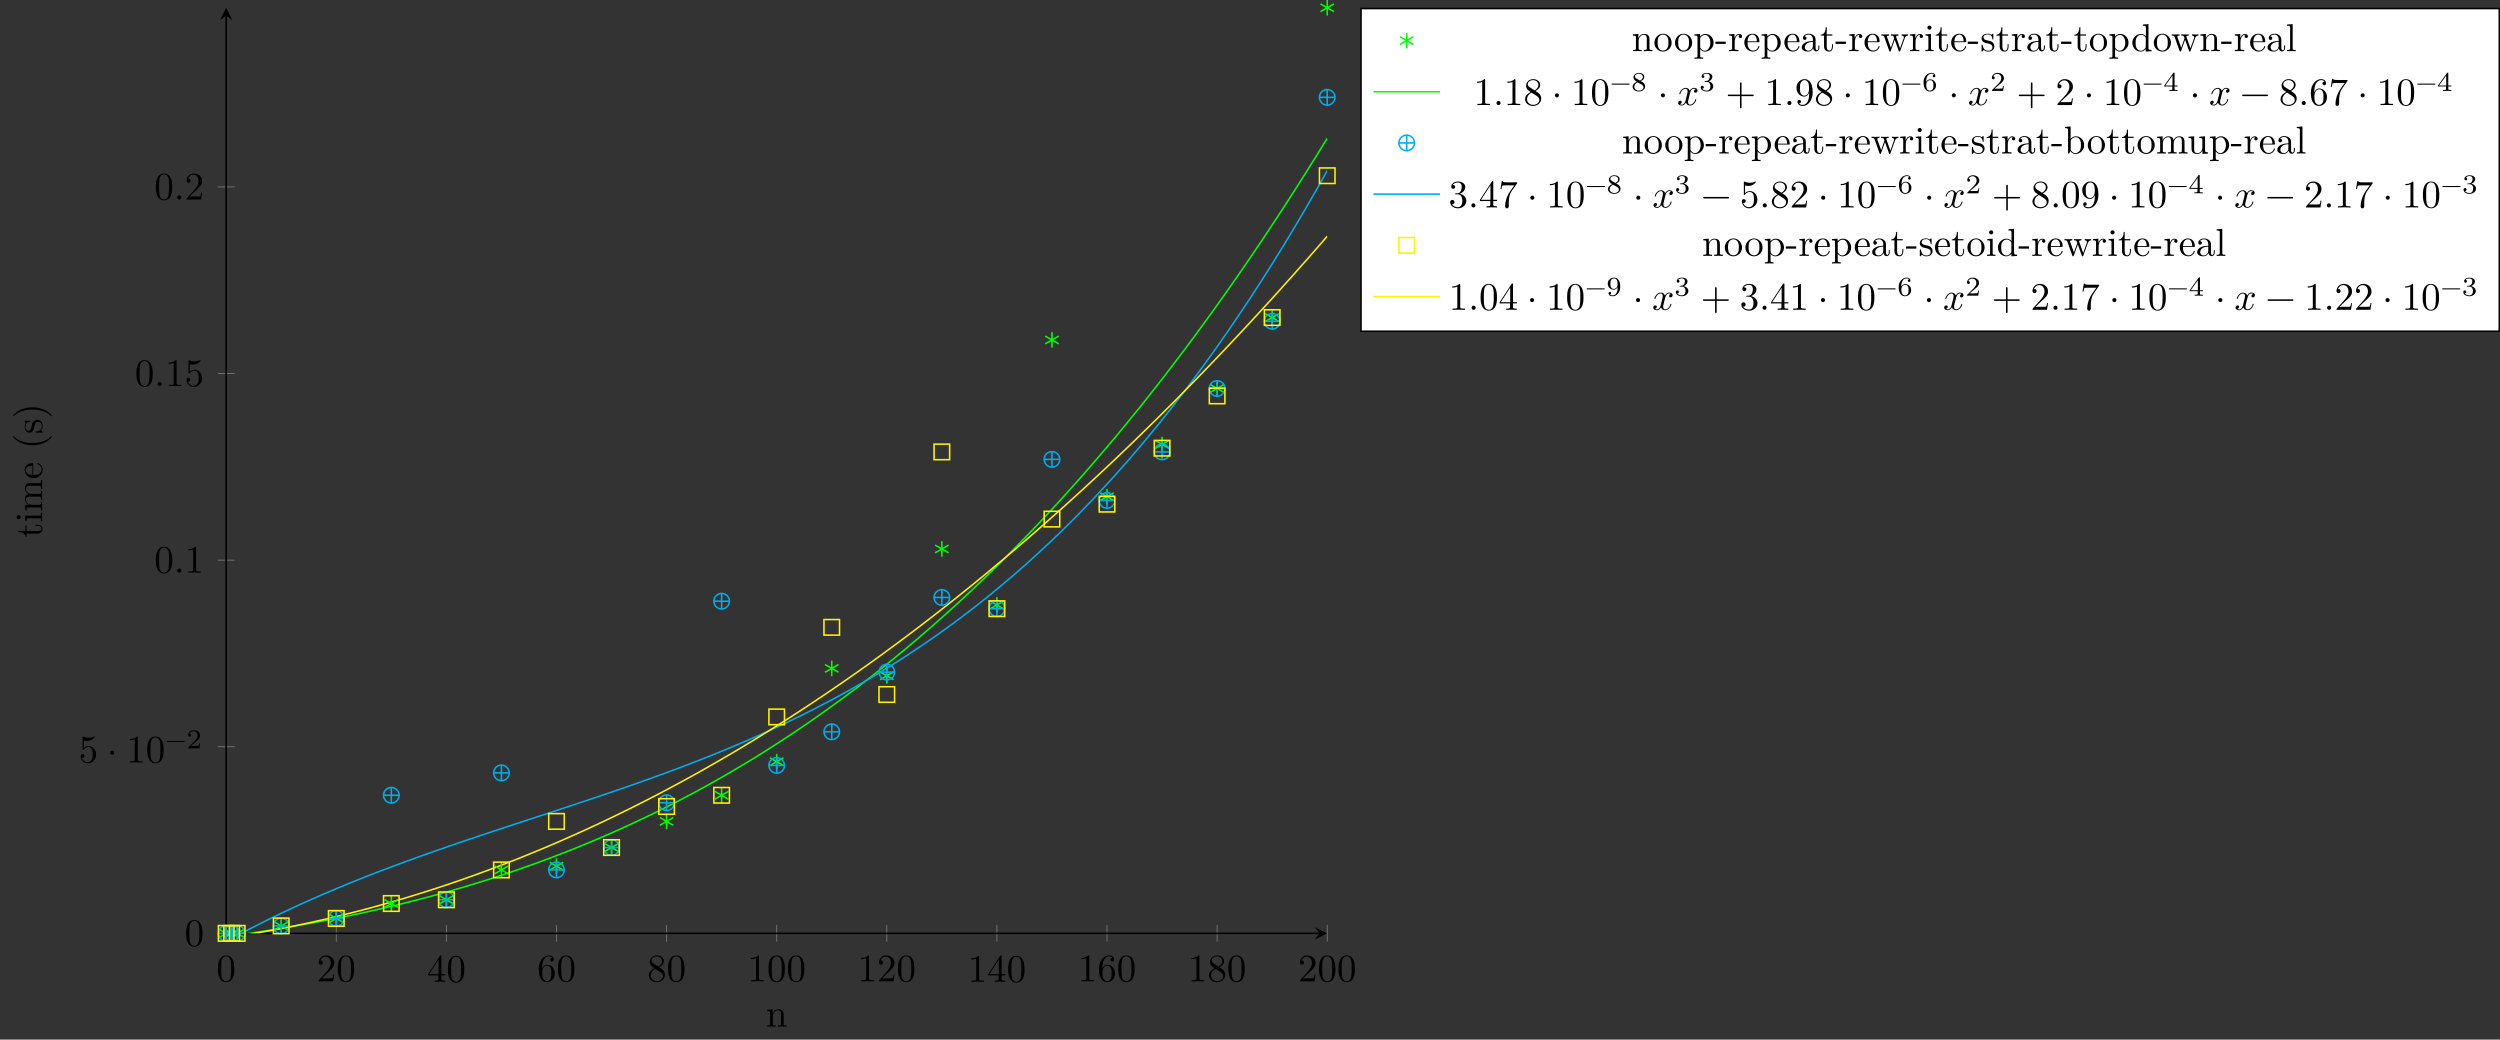 <?xml version="1.0" encoding="UTF-8"?>
<svg xmlns="http://www.w3.org/2000/svg" xmlns:xlink="http://www.w3.org/1999/xlink" width="639.604pt" height="265.967pt" viewBox="0 0 639.604 265.967" version="1.1">
<rect x="0" y="0" width="639.604" height="265.967" fill="#333333" stroke="none"/>
<defs>
<g>
<symbol overflow="visible" id="glyph0-0">
<path style="stroke:none;" d=""/>
</symbol>
<symbol overflow="visible" id="glyph0-1">
<path style="stroke:none;" d="M 4.578 -3.188 C 4.578 -3.984 4.531 -4.781 4.188 -5.516 C 3.734 -6.484 2.906 -6.641 2.5 -6.641 C 1.891 -6.641 1.172 -6.375 0.75 -5.453 C 0.438 -4.766 0.391 -3.984 0.391 -3.188 C 0.391 -2.438 0.422 -1.547 0.844 -0.781 C 1.266 0.016 2 0.219 2.484 0.219 C 3.016 0.219 3.781 0.016 4.219 -0.938 C 4.531 -1.625 4.578 -2.406 4.578 -3.188 Z M 3.766 -3.312 C 3.766 -2.562 3.766 -1.891 3.656 -1.25 C 3.5 -0.297 2.938 0 2.484 0 C 2.094 0 1.5 -0.25 1.328 -1.203 C 1.219 -1.797 1.219 -2.719 1.219 -3.312 C 1.219 -3.953 1.219 -4.609 1.297 -5.141 C 1.484 -6.328 2.234 -6.422 2.484 -6.422 C 2.812 -6.422 3.469 -6.234 3.656 -5.25 C 3.766 -4.688 3.766 -3.938 3.766 -3.312 Z M 3.766 -3.312 "/>
</symbol>
<symbol overflow="visible" id="glyph0-2">
<path style="stroke:none;" d="M 4.469 -1.734 L 4.234 -1.734 C 4.172 -1.438 4.109 -1 4 -0.844 C 3.938 -0.766 3.281 -0.766 3.062 -0.766 L 1.266 -0.766 L 2.328 -1.797 C 3.875 -3.172 4.469 -3.703 4.469 -4.703 C 4.469 -5.844 3.578 -6.641 2.359 -6.641 C 1.234 -6.641 0.5 -5.719 0.5 -4.828 C 0.5 -4.281 1 -4.281 1.031 -4.281 C 1.203 -4.281 1.547 -4.391 1.547 -4.812 C 1.547 -5.062 1.359 -5.328 1.016 -5.328 C 0.938 -5.328 0.922 -5.328 0.891 -5.312 C 1.109 -5.969 1.656 -6.328 2.234 -6.328 C 3.141 -6.328 3.562 -5.516 3.562 -4.703 C 3.562 -3.906 3.078 -3.125 2.516 -2.5 L 0.609 -0.375 C 0.5 -0.266 0.5 -0.234 0.5 0 L 4.203 0 Z M 4.469 -1.734 "/>
</symbol>
<symbol overflow="visible" id="glyph0-3">
<path style="stroke:none;" d="M 4.688 -1.641 L 4.688 -1.953 L 3.703 -1.953 L 3.703 -6.484 C 3.703 -6.688 3.703 -6.75 3.531 -6.75 C 3.453 -6.75 3.422 -6.75 3.344 -6.625 L 0.281 -1.953 L 0.281 -1.641 L 2.938 -1.641 L 2.938 -0.781 C 2.938 -0.422 2.906 -0.312 2.172 -0.312 L 1.969 -0.312 L 1.969 0 C 2.375 -0.031 2.891 -0.031 3.312 -0.031 C 3.734 -0.031 4.25 -0.031 4.672 0 L 4.672 -0.312 L 4.453 -0.312 C 3.719 -0.312 3.703 -0.422 3.703 -0.781 L 3.703 -1.641 Z M 2.984 -1.953 L 0.562 -1.953 L 2.984 -5.672 Z M 2.984 -1.953 "/>
</symbol>
<symbol overflow="visible" id="glyph0-4">
<path style="stroke:none;" d="M 4.562 -2.031 C 4.562 -3.297 3.672 -4.25 2.562 -4.25 C 1.891 -4.25 1.516 -3.75 1.312 -3.266 L 1.312 -3.516 C 1.312 -6.031 2.547 -6.391 3.062 -6.391 C 3.297 -6.391 3.719 -6.328 3.938 -5.984 C 3.781 -5.984 3.391 -5.984 3.391 -5.547 C 3.391 -5.234 3.625 -5.078 3.844 -5.078 C 4 -5.078 4.312 -5.172 4.312 -5.562 C 4.312 -6.156 3.875 -6.641 3.047 -6.641 C 1.766 -6.641 0.422 -5.359 0.422 -3.156 C 0.422 -0.484 1.578 0.219 2.5 0.219 C 3.609 0.219 4.562 -0.719 4.562 -2.031 Z M 3.656 -2.047 C 3.656 -1.562 3.656 -1.062 3.484 -0.703 C 3.188 -0.109 2.734 -0.062 2.5 -0.062 C 1.875 -0.062 1.578 -0.656 1.516 -0.812 C 1.328 -1.281 1.328 -2.078 1.328 -2.25 C 1.328 -3.031 1.656 -4.031 2.547 -4.031 C 2.719 -4.031 3.172 -4.031 3.484 -3.406 C 3.656 -3.047 3.656 -2.531 3.656 -2.047 Z M 3.656 -2.047 "/>
</symbol>
<symbol overflow="visible" id="glyph0-5">
<path style="stroke:none;" d="M 4.562 -1.672 C 4.562 -2.031 4.453 -2.484 4.062 -2.906 C 3.875 -3.109 3.719 -3.203 3.078 -3.609 C 3.797 -3.984 4.281 -4.5 4.281 -5.156 C 4.281 -6.078 3.406 -6.641 2.5 -6.641 C 1.5 -6.641 0.688 -5.906 0.688 -4.969 C 0.688 -4.797 0.703 -4.344 1.125 -3.875 C 1.234 -3.766 1.609 -3.516 1.859 -3.344 C 1.281 -3.047 0.422 -2.5 0.422 -1.5 C 0.422 -0.453 1.438 0.219 2.484 0.219 C 3.609 0.219 4.562 -0.609 4.562 -1.672 Z M 3.844 -5.156 C 3.844 -4.578 3.453 -4.109 2.859 -3.766 L 1.625 -4.562 C 1.172 -4.859 1.125 -5.188 1.125 -5.359 C 1.125 -5.969 1.781 -6.391 2.484 -6.391 C 3.203 -6.391 3.844 -5.875 3.844 -5.156 Z M 4.062 -1.312 C 4.062 -0.578 3.312 -0.062 2.5 -0.062 C 1.641 -0.062 0.922 -0.672 0.922 -1.5 C 0.922 -2.078 1.234 -2.719 2.078 -3.188 L 3.312 -2.406 C 3.594 -2.219 4.062 -1.922 4.062 -1.312 Z M 4.062 -1.312 "/>
</symbol>
<symbol overflow="visible" id="glyph0-6">
<path style="stroke:none;" d="M 4.172 0 L 4.172 -0.312 L 3.859 -0.312 C 2.953 -0.312 2.938 -0.422 2.938 -0.781 L 2.938 -6.375 C 2.938 -6.625 2.938 -6.641 2.703 -6.641 C 2.078 -6 1.203 -6 0.891 -6 L 0.891 -5.688 C 1.094 -5.688 1.672 -5.688 2.188 -5.953 L 2.188 -0.781 C 2.188 -0.422 2.156 -0.312 1.266 -0.312 L 0.953 -0.312 L 0.953 0 C 1.297 -0.031 2.156 -0.031 2.562 -0.031 C 2.953 -0.031 3.828 -0.031 4.172 0 Z M 4.172 0 "/>
</symbol>
<symbol overflow="visible" id="glyph0-7">
<path style="stroke:none;" d="M 4.469 -2 C 4.469 -3.188 3.656 -4.188 2.578 -4.188 C 2.109 -4.188 1.672 -4.031 1.312 -3.672 L 1.312 -5.625 C 1.516 -5.562 1.844 -5.5 2.156 -5.5 C 3.391 -5.5 4.094 -6.406 4.094 -6.531 C 4.094 -6.594 4.062 -6.641 3.984 -6.641 C 3.984 -6.641 3.953 -6.641 3.906 -6.609 C 3.703 -6.516 3.219 -6.312 2.547 -6.312 C 2.156 -6.312 1.688 -6.391 1.219 -6.594 C 1.141 -6.625 1.109 -6.625 1.109 -6.625 C 1 -6.625 1 -6.547 1 -6.391 L 1 -3.438 C 1 -3.266 1 -3.188 1.141 -3.188 C 1.219 -3.188 1.234 -3.203 1.281 -3.266 C 1.391 -3.422 1.75 -3.969 2.562 -3.969 C 3.078 -3.969 3.328 -3.516 3.406 -3.328 C 3.562 -2.953 3.594 -2.578 3.594 -2.078 C 3.594 -1.719 3.594 -1.125 3.344 -0.703 C 3.109 -0.312 2.734 -0.062 2.281 -0.062 C 1.562 -0.062 0.984 -0.594 0.812 -1.172 C 0.844 -1.172 0.875 -1.156 0.984 -1.156 C 1.312 -1.156 1.484 -1.406 1.484 -1.641 C 1.484 -1.891 1.312 -2.141 0.984 -2.141 C 0.844 -2.141 0.5 -2.062 0.5 -1.609 C 0.5 -0.75 1.188 0.219 2.297 0.219 C 3.453 0.219 4.469 -0.734 4.469 -2 Z M 4.469 -2 "/>
</symbol>
<symbol overflow="visible" id="glyph0-8">
<path style="stroke:none;" d="M 1.906 -2.5 C 1.906 -2.781 1.672 -3.016 1.391 -3.016 C 1.094 -3.016 0.859 -2.781 0.859 -2.5 C 0.859 -2.203 1.094 -1.969 1.391 -1.969 C 1.672 -1.969 1.906 -2.203 1.906 -2.5 Z M 1.906 -2.5 "/>
</symbol>
<symbol overflow="visible" id="glyph0-9">
<path style="stroke:none;" d="M 1.906 -0.531 C 1.906 -0.812 1.672 -1.062 1.391 -1.062 C 1.094 -1.062 0.859 -0.812 0.859 -0.531 C 0.859 -0.234 1.094 0 1.391 0 C 1.672 0 1.906 -0.234 1.906 -0.531 Z M 1.906 -0.531 "/>
</symbol>
<symbol overflow="visible" id="glyph0-10">
<path style="stroke:none;" d="M 5.25 -3.75 C 5.25 -4.266 4.672 -4.406 4.328 -4.406 C 3.75 -4.406 3.406 -3.875 3.281 -3.656 C 3.031 -4.312 2.5 -4.406 2.203 -4.406 C 1.172 -4.406 0.594 -3.125 0.594 -2.875 C 0.594 -2.766 0.719 -2.766 0.719 -2.766 C 0.797 -2.766 0.828 -2.797 0.844 -2.875 C 1.188 -3.938 1.844 -4.188 2.188 -4.188 C 2.375 -4.188 2.719 -4.094 2.719 -3.516 C 2.719 -3.203 2.547 -2.547 2.188 -1.141 C 2.031 -0.531 1.672 -0.109 1.234 -0.109 C 1.172 -0.109 0.953 -0.109 0.734 -0.234 C 0.984 -0.297 1.203 -0.5 1.203 -0.781 C 1.203 -1.047 0.984 -1.125 0.844 -1.125 C 0.531 -1.125 0.297 -0.875 0.297 -0.547 C 0.297 -0.094 0.781 0.109 1.219 0.109 C 1.891 0.109 2.25 -0.594 2.266 -0.641 C 2.391 -0.281 2.75 0.109 3.344 0.109 C 4.375 0.109 4.938 -1.172 4.938 -1.422 C 4.938 -1.531 4.859 -1.531 4.828 -1.531 C 4.734 -1.531 4.719 -1.484 4.688 -1.422 C 4.359 -0.344 3.688 -0.109 3.375 -0.109 C 2.984 -0.109 2.828 -0.422 2.828 -0.766 C 2.828 -0.984 2.875 -1.203 2.984 -1.641 L 3.328 -3.016 C 3.391 -3.266 3.625 -4.188 4.312 -4.188 C 4.359 -4.188 4.609 -4.188 4.812 -4.062 C 4.531 -4 4.344 -3.766 4.344 -3.516 C 4.344 -3.359 4.453 -3.172 4.719 -3.172 C 4.938 -3.172 5.25 -3.344 5.25 -3.75 Z M 5.25 -3.75 "/>
</symbol>
<symbol overflow="visible" id="glyph0-11">
<path style="stroke:none;" d="M 7.203 -2.5 C 7.203 -2.609 7.109 -2.688 7 -2.688 L 4.078 -2.688 L 4.078 -5.609 C 4.078 -5.719 3.984 -5.812 3.875 -5.812 C 3.766 -5.812 3.672 -5.719 3.672 -5.609 L 3.672 -2.688 L 0.75 -2.688 C 0.641 -2.688 0.562 -2.609 0.562 -2.5 C 0.562 -2.375 0.641 -2.297 0.75 -2.297 L 3.672 -2.297 L 3.672 0.625 C 3.672 0.734 3.766 0.828 3.875 0.828 C 3.984 0.828 4.078 0.734 4.078 0.625 L 4.078 -2.297 L 7 -2.297 C 7.109 -2.297 7.203 -2.375 7.203 -2.5 Z M 7.203 -2.5 "/>
</symbol>
<symbol overflow="visible" id="glyph0-12">
<path style="stroke:none;" d="M 4.562 -3.281 C 4.562 -5.969 3.406 -6.641 2.516 -6.641 C 1.969 -6.641 1.484 -6.453 1.062 -6.016 C 0.641 -5.562 0.422 -5.141 0.422 -4.391 C 0.422 -3.156 1.297 -2.172 2.406 -2.172 C 3.016 -2.172 3.422 -2.594 3.656 -3.172 L 3.656 -2.844 C 3.656 -0.516 2.625 -0.062 2.047 -0.062 C 1.875 -0.062 1.328 -0.078 1.062 -0.422 C 1.5 -0.422 1.578 -0.703 1.578 -0.875 C 1.578 -1.188 1.344 -1.328 1.125 -1.328 C 0.969 -1.328 0.672 -1.25 0.672 -0.859 C 0.672 -0.188 1.203 0.219 2.047 0.219 C 3.344 0.219 4.562 -1.141 4.562 -3.281 Z M 3.641 -4.203 C 3.641 -3.375 3.297 -2.406 2.422 -2.406 C 2.266 -2.406 1.797 -2.406 1.5 -3.031 C 1.312 -3.406 1.312 -3.891 1.312 -4.391 C 1.312 -4.922 1.312 -5.391 1.531 -5.766 C 1.797 -6.266 2.172 -6.391 2.516 -6.391 C 2.984 -6.391 3.312 -6.047 3.484 -5.609 C 3.594 -5.281 3.641 -4.656 3.641 -4.203 Z M 3.641 -4.203 "/>
</symbol>
<symbol overflow="visible" id="glyph0-13">
<path style="stroke:none;" d="M 7.203 -2.5 C 7.203 -2.609 7.109 -2.688 7 -2.688 L 0.75 -2.688 C 0.641 -2.688 0.562 -2.609 0.562 -2.5 C 0.562 -2.375 0.641 -2.297 0.75 -2.297 L 7 -2.297 C 7.109 -2.297 7.203 -2.375 7.203 -2.5 Z M 7.203 -2.5 "/>
</symbol>
<symbol overflow="visible" id="glyph0-14">
<path style="stroke:none;" d="M 4.828 -6.422 L 2.406 -6.422 C 1.203 -6.422 1.172 -6.547 1.141 -6.734 L 0.891 -6.734 L 0.562 -4.688 L 0.812 -4.688 C 0.844 -4.844 0.922 -5.469 1.062 -5.594 C 1.125 -5.656 1.906 -5.656 2.031 -5.656 L 4.094 -5.656 L 2.984 -4.078 C 2.078 -2.734 1.75 -1.344 1.75 -0.328 C 1.75 -0.234 1.75 0.219 2.219 0.219 C 2.672 0.219 2.672 -0.234 2.672 -0.328 L 2.672 -0.844 C 2.672 -1.391 2.703 -1.938 2.781 -2.469 C 2.828 -2.703 2.953 -3.562 3.406 -4.172 L 4.75 -6.078 C 4.828 -6.188 4.828 -6.203 4.828 -6.422 Z M 4.828 -6.422 "/>
</symbol>
<symbol overflow="visible" id="glyph0-15">
<path style="stroke:none;" d="M 4.562 -1.703 C 4.562 -2.516 3.922 -3.297 2.891 -3.516 C 3.703 -3.781 4.281 -4.469 4.281 -5.266 C 4.281 -6.078 3.406 -6.641 2.453 -6.641 C 1.453 -6.641 0.688 -6.047 0.688 -5.281 C 0.688 -4.953 0.906 -4.766 1.203 -4.766 C 1.5 -4.766 1.703 -4.984 1.703 -5.281 C 1.703 -5.766 1.234 -5.766 1.094 -5.766 C 1.391 -6.266 2.047 -6.391 2.406 -6.391 C 2.828 -6.391 3.375 -6.172 3.375 -5.281 C 3.375 -5.156 3.344 -4.578 3.094 -4.141 C 2.797 -3.656 2.453 -3.625 2.203 -3.625 C 2.125 -3.609 1.891 -3.594 1.812 -3.594 C 1.734 -3.578 1.672 -3.562 1.672 -3.469 C 1.672 -3.359 1.734 -3.359 1.906 -3.359 L 2.344 -3.359 C 3.156 -3.359 3.531 -2.688 3.531 -1.703 C 3.531 -0.344 2.844 -0.062 2.406 -0.062 C 1.969 -0.062 1.219 -0.234 0.875 -0.812 C 1.219 -0.766 1.531 -0.984 1.531 -1.359 C 1.531 -1.719 1.266 -1.922 0.984 -1.922 C 0.734 -1.922 0.422 -1.781 0.422 -1.344 C 0.422 -0.438 1.344 0.219 2.438 0.219 C 3.656 0.219 4.562 -0.688 4.562 -1.703 Z M 4.562 -1.703 "/>
</symbol>
<symbol overflow="visible" id="glyph1-0">
<path style="stroke:none;" d=""/>
</symbol>
<symbol overflow="visible" id="glyph1-1">
<path style="stroke:none;" d="M 5.031 -1.734 C 5.031 -1.812 4.969 -1.875 4.891 -1.875 L 0.531 -1.875 C 0.453 -1.875 0.391 -1.812 0.391 -1.734 C 0.391 -1.672 0.453 -1.609 0.531 -1.609 L 4.891 -1.609 C 4.969 -1.609 5.031 -1.672 5.031 -1.734 Z M 5.031 -1.734 "/>
</symbol>
<symbol overflow="visible" id="glyph1-2">
<path style="stroke:none;" d="M 3.516 -1.266 L 3.281 -1.266 C 3.266 -1.109 3.188 -0.703 3.094 -0.641 C 3.047 -0.594 2.516 -0.594 2.406 -0.594 L 1.125 -0.594 C 1.859 -1.234 2.109 -1.438 2.516 -1.766 C 3.031 -2.172 3.516 -2.609 3.516 -3.266 C 3.516 -4.109 2.781 -4.625 1.891 -4.625 C 1.031 -4.625 0.438 -4.016 0.438 -3.375 C 0.438 -3.031 0.734 -2.984 0.812 -2.984 C 0.969 -2.984 1.172 -3.109 1.172 -3.359 C 1.172 -3.484 1.125 -3.734 0.766 -3.734 C 0.984 -4.219 1.453 -4.375 1.781 -4.375 C 2.484 -4.375 2.844 -3.828 2.844 -3.266 C 2.844 -2.656 2.406 -2.188 2.188 -1.938 L 0.516 -0.266 C 0.438 -0.203 0.438 -0.188 0.438 0 L 3.312 0 Z M 3.516 -1.266 "/>
</symbol>
<symbol overflow="visible" id="glyph1-3">
<path style="stroke:none;" d="M 3.578 -1.172 C 3.578 -1.641 3.312 -2.031 2.906 -2.266 L 2.469 -2.516 C 3.016 -2.781 3.359 -3.109 3.359 -3.594 C 3.359 -4.266 2.656 -4.625 1.984 -4.625 C 1.219 -4.625 0.594 -4.125 0.594 -3.469 C 0.594 -3.141 0.75 -2.906 0.875 -2.766 C 1 -2.609 1.047 -2.578 1.453 -2.344 C 1.062 -2.172 0.375 -1.797 0.375 -1.062 C 0.375 -0.297 1.172 0.141 1.969 0.141 C 2.859 0.141 3.578 -0.422 3.578 -1.172 Z M 3 -3.594 C 3 -2.969 2.266 -2.656 2.266 -2.656 C 2.266 -2.656 2.234 -2.656 2.188 -2.688 L 1.344 -3.172 C 1.156 -3.281 0.969 -3.469 0.969 -3.734 C 0.969 -4.172 1.469 -4.422 1.969 -4.422 C 2.516 -4.422 3 -4.078 3 -3.594 Z M 3.156 -0.938 C 3.156 -0.406 2.578 -0.078 1.984 -0.078 C 1.344 -0.078 0.797 -0.5 0.797 -1.062 C 0.797 -1.578 1.172 -1.984 1.672 -2.203 C 2.062 -1.984 2.078 -1.984 2.641 -1.656 C 2.812 -1.547 3.156 -1.344 3.156 -0.938 Z M 3.156 -0.938 "/>
</symbol>
<symbol overflow="visible" id="glyph1-4">
<path style="stroke:none;" d="M 3.578 -1.203 C 3.578 -1.75 3.141 -2.297 2.375 -2.453 C 3.094 -2.719 3.359 -3.234 3.359 -3.672 C 3.359 -4.219 2.734 -4.625 1.953 -4.625 C 1.188 -4.625 0.594 -4.25 0.594 -3.688 C 0.594 -3.453 0.75 -3.328 0.953 -3.328 C 1.172 -3.328 1.312 -3.484 1.312 -3.672 C 1.312 -3.875 1.172 -4.031 0.953 -4.047 C 1.203 -4.344 1.672 -4.422 1.938 -4.422 C 2.25 -4.422 2.688 -4.266 2.688 -3.672 C 2.688 -3.375 2.594 -3.047 2.406 -2.844 C 2.188 -2.578 1.984 -2.562 1.641 -2.531 C 1.469 -2.516 1.453 -2.516 1.422 -2.516 C 1.422 -2.516 1.344 -2.5 1.344 -2.422 C 1.344 -2.328 1.406 -2.328 1.531 -2.328 L 1.906 -2.328 C 2.453 -2.328 2.844 -1.953 2.844 -1.203 C 2.844 -0.344 2.328 -0.078 1.938 -0.078 C 1.656 -0.078 1.031 -0.156 0.75 -0.578 C 1.078 -0.578 1.156 -0.812 1.156 -0.969 C 1.156 -1.188 0.984 -1.344 0.766 -1.344 C 0.578 -1.344 0.375 -1.219 0.375 -0.938 C 0.375 -0.281 1.094 0.141 1.938 0.141 C 2.906 0.141 3.578 -0.516 3.578 -1.203 Z M 3.578 -1.203 "/>
</symbol>
<symbol overflow="visible" id="glyph1-5">
<path style="stroke:none;" d="M 3.578 -1.422 C 3.578 -2.312 2.875 -2.969 2.062 -2.969 C 1.5 -2.969 1.203 -2.594 1.047 -2.281 C 1.047 -2.844 1.094 -3.359 1.359 -3.797 C 1.594 -4.172 1.969 -4.422 2.422 -4.422 C 2.625 -4.422 2.906 -4.375 3.047 -4.188 C 2.875 -4.172 2.719 -4.047 2.719 -3.844 C 2.719 -3.672 2.844 -3.516 3.047 -3.516 C 3.266 -3.516 3.391 -3.656 3.391 -3.859 C 3.391 -4.266 3.094 -4.625 2.406 -4.625 C 1.406 -4.625 0.375 -3.703 0.375 -2.203 C 0.375 -0.406 1.219 0.141 2 0.141 C 2.844 0.141 3.578 -0.516 3.578 -1.422 Z M 2.906 -1.422 C 2.906 -1.031 2.906 -0.734 2.719 -0.453 C 2.562 -0.219 2.328 -0.078 2 -0.078 C 1.641 -0.078 1.375 -0.281 1.219 -0.594 C 1.125 -0.797 1.062 -1.156 1.062 -1.562 C 1.062 -2.25 1.469 -2.766 2.031 -2.766 C 2.344 -2.766 2.562 -2.641 2.734 -2.391 C 2.906 -2.125 2.906 -1.828 2.906 -1.422 Z M 2.906 -1.422 "/>
</symbol>
<symbol overflow="visible" id="glyph1-6">
<path style="stroke:none;" d="M 3.688 -1.141 L 3.688 -1.391 L 2.906 -1.391 L 2.906 -4.5 C 2.906 -4.641 2.906 -4.703 2.766 -4.703 C 2.672 -4.703 2.641 -4.703 2.578 -4.594 L 0.266 -1.391 L 0.266 -1.141 L 2.328 -1.141 L 2.328 -0.578 C 2.328 -0.328 2.328 -0.25 1.75 -0.25 L 1.562 -0.25 L 1.562 0 L 2.609 -0.031 L 3.672 0 L 3.672 -0.25 L 3.484 -0.25 C 2.906 -0.25 2.906 -0.328 2.906 -0.578 L 2.906 -1.141 Z M 2.375 -1.391 L 0.531 -1.391 L 2.375 -3.938 Z M 2.375 -1.391 "/>
</symbol>
<symbol overflow="visible" id="glyph1-7">
<path style="stroke:none;" d="M 3.578 -2.297 C 3.578 -4.016 2.812 -4.625 2 -4.625 C 1.766 -4.625 1.297 -4.594 0.891 -4.203 C 0.656 -3.969 0.375 -3.703 0.375 -3.078 C 0.375 -2.188 1.078 -1.531 1.891 -1.531 C 2.453 -1.531 2.75 -1.906 2.906 -2.219 L 2.906 -2.078 C 2.906 -0.344 2.062 -0.078 1.641 -0.078 C 1.484 -0.078 1.109 -0.094 0.922 -0.312 C 1.219 -0.344 1.234 -0.578 1.234 -0.641 C 1.234 -0.812 1.109 -0.969 0.906 -0.969 C 0.703 -0.969 0.578 -0.828 0.578 -0.625 C 0.578 -0.156 0.969 0.141 1.641 0.141 C 2.641 0.141 3.578 -0.797 3.578 -2.297 Z M 2.891 -3 C 2.891 -2.094 2.375 -1.734 1.938 -1.734 C 1.656 -1.734 1.406 -1.812 1.203 -2.141 C 1.047 -2.391 1.047 -2.688 1.047 -3.078 C 1.047 -3.484 1.047 -3.75 1.25 -4.031 C 1.422 -4.281 1.641 -4.422 2 -4.422 C 2.359 -4.422 2.578 -4.203 2.688 -4.016 C 2.875 -3.734 2.891 -3.234 2.891 -3 Z M 2.891 -3 "/>
</symbol>
<symbol overflow="visible" id="glyph2-0">
<path style="stroke:none;" d=""/>
</symbol>
<symbol overflow="visible" id="glyph2-1">
<path style="stroke:none;" d="M 5.328 0 L 5.328 -0.312 C 4.812 -0.312 4.562 -0.312 4.562 -0.609 L 4.562 -2.516 C 4.562 -3.375 4.562 -3.672 4.25 -4.031 C 4.109 -4.203 3.781 -4.406 3.203 -4.406 C 2.469 -4.406 2 -3.984 1.719 -3.359 L 1.719 -4.406 L 0.312 -4.297 L 0.312 -3.984 C 1.016 -3.984 1.094 -3.922 1.094 -3.422 L 1.094 -0.75 C 1.094 -0.312 0.984 -0.312 0.312 -0.312 L 0.312 0 L 1.453 -0.031 L 2.562 0 L 2.562 -0.312 C 1.891 -0.312 1.781 -0.312 1.781 -0.75 L 1.781 -2.594 C 1.781 -3.625 2.5 -4.188 3.125 -4.188 C 3.766 -4.188 3.875 -3.656 3.875 -3.078 L 3.875 -0.75 C 3.875 -0.312 3.766 -0.312 3.094 -0.312 L 3.094 0 L 4.219 -0.031 Z M 5.328 0 "/>
</symbol>
<symbol overflow="visible" id="glyph2-2">
<path style="stroke:none;" d="M 4.688 -2.141 C 4.688 -3.406 3.703 -4.469 2.5 -4.469 C 1.25 -4.469 0.281 -3.375 0.281 -2.141 C 0.281 -0.844 1.312 0.109 2.484 0.109 C 3.688 0.109 4.688 -0.875 4.688 -2.141 Z M 3.875 -2.219 C 3.875 -1.859 3.875 -1.312 3.656 -0.875 C 3.422 -0.422 2.984 -0.141 2.5 -0.141 C 2.062 -0.141 1.625 -0.344 1.359 -0.812 C 1.109 -1.25 1.109 -1.859 1.109 -2.219 C 1.109 -2.609 1.109 -3.141 1.344 -3.578 C 1.609 -4.031 2.078 -4.25 2.484 -4.25 C 2.922 -4.25 3.344 -4.031 3.609 -3.594 C 3.875 -3.172 3.875 -2.594 3.875 -2.219 Z M 3.875 -2.219 "/>
</symbol>
<symbol overflow="visible" id="glyph2-3">
<path style="stroke:none;" d="M 5.188 -2.156 C 5.188 -3.422 4.234 -4.406 3.109 -4.406 C 2.328 -4.406 1.906 -3.969 1.719 -3.75 L 1.719 -4.406 L 0.281 -4.297 L 0.281 -3.984 C 0.984 -3.984 1.062 -3.922 1.062 -3.484 L 1.062 1.172 C 1.062 1.625 0.953 1.625 0.281 1.625 L 0.281 1.938 L 1.391 1.906 L 2.516 1.938 L 2.516 1.625 C 1.859 1.625 1.75 1.625 1.75 1.172 L 1.75 -0.594 C 1.797 -0.422 2.219 0.109 2.969 0.109 C 4.156 0.109 5.188 -0.875 5.188 -2.156 Z M 4.359 -2.156 C 4.359 -0.953 3.672 -0.109 2.938 -0.109 C 2.531 -0.109 2.156 -0.312 1.891 -0.719 C 1.75 -0.922 1.75 -0.938 1.75 -1.141 L 1.75 -3.359 C 2.031 -3.875 2.516 -4.156 3.031 -4.156 C 3.766 -4.156 4.359 -3.281 4.359 -2.156 Z M 4.359 -2.156 "/>
</symbol>
<symbol overflow="visible" id="glyph2-4">
<path style="stroke:none;" d="M 2.75 -1.859 L 2.75 -2.438 L 0.109 -2.438 L 0.109 -1.859 Z M 2.75 -1.859 "/>
</symbol>
<symbol overflow="visible" id="glyph2-5">
<path style="stroke:none;" d="M 3.625 -3.797 C 3.625 -4.109 3.312 -4.406 2.891 -4.406 C 2.156 -4.406 1.797 -3.734 1.672 -3.312 L 1.672 -4.406 L 0.281 -4.297 L 0.281 -3.984 C 0.984 -3.984 1.062 -3.922 1.062 -3.422 L 1.062 -0.75 C 1.062 -0.312 0.953 -0.312 0.281 -0.312 L 0.281 0 L 1.422 -0.031 C 1.812 -0.031 2.281 -0.031 2.688 0 L 2.688 -0.312 L 2.469 -0.312 C 1.734 -0.312 1.719 -0.422 1.719 -0.781 L 1.719 -2.312 C 1.719 -3.297 2.141 -4.188 2.891 -4.188 C 2.953 -4.188 2.984 -4.188 3 -4.172 C 2.969 -4.172 2.766 -4.047 2.766 -3.781 C 2.766 -3.516 2.984 -3.359 3.203 -3.359 C 3.375 -3.359 3.625 -3.484 3.625 -3.797 Z M 3.625 -3.797 "/>
</symbol>
<symbol overflow="visible" id="glyph2-6">
<path style="stroke:none;" d="M 4.141 -1.188 C 4.141 -1.281 4.062 -1.312 4 -1.312 C 3.922 -1.312 3.891 -1.25 3.875 -1.172 C 3.531 -0.141 2.625 -0.141 2.531 -0.141 C 2.031 -0.141 1.641 -0.438 1.406 -0.812 C 1.109 -1.281 1.109 -1.938 1.109 -2.297 L 3.891 -2.297 C 4.109 -2.297 4.141 -2.297 4.141 -2.516 C 4.141 -3.5 3.594 -4.469 2.359 -4.469 C 1.203 -4.469 0.281 -3.438 0.281 -2.188 C 0.281 -0.859 1.328 0.109 2.469 0.109 C 3.688 0.109 4.141 -1 4.141 -1.188 Z M 3.484 -2.516 L 1.109 -2.516 C 1.172 -4 2.016 -4.25 2.359 -4.25 C 3.375 -4.25 3.484 -2.906 3.484 -2.516 Z M 3.484 -2.516 "/>
</symbol>
<symbol overflow="visible" id="glyph2-7">
<path style="stroke:none;" d="M 4.812 -0.891 L 4.812 -1.453 L 4.562 -1.453 L 4.562 -0.891 C 4.562 -0.312 4.312 -0.25 4.203 -0.25 C 3.875 -0.25 3.844 -0.703 3.844 -0.75 L 3.844 -2.734 C 3.844 -3.156 3.844 -3.547 3.484 -3.922 C 3.094 -4.312 2.594 -4.469 2.109 -4.469 C 1.297 -4.469 0.609 -4 0.609 -3.344 C 0.609 -3.047 0.812 -2.875 1.062 -2.875 C 1.344 -2.875 1.531 -3.078 1.531 -3.328 C 1.531 -3.453 1.469 -3.781 1.016 -3.781 C 1.281 -4.141 1.781 -4.25 2.094 -4.25 C 2.578 -4.25 3.156 -3.859 3.156 -2.969 L 3.156 -2.609 C 2.641 -2.578 1.938 -2.547 1.312 -2.25 C 0.562 -1.906 0.312 -1.391 0.312 -0.953 C 0.312 -0.141 1.281 0.109 1.906 0.109 C 2.578 0.109 3.031 -0.297 3.219 -0.75 C 3.266 -0.359 3.531 0.062 4 0.062 C 4.203 0.062 4.812 -0.078 4.812 -0.891 Z M 3.156 -1.391 C 3.156 -0.453 2.438 -0.109 1.984 -0.109 C 1.5 -0.109 1.094 -0.453 1.094 -0.953 C 1.094 -1.5 1.5 -2.328 3.156 -2.391 Z M 3.156 -1.391 "/>
</symbol>
<symbol overflow="visible" id="glyph2-8">
<path style="stroke:none;" d="M 3.312 -1.234 L 3.312 -1.797 L 3.062 -1.797 L 3.062 -1.25 C 3.062 -0.516 2.766 -0.141 2.391 -0.141 C 1.719 -0.141 1.719 -1.047 1.719 -1.219 L 1.719 -3.984 L 3.156 -3.984 L 3.156 -4.297 L 1.719 -4.297 L 1.719 -6.125 L 1.469 -6.125 C 1.469 -5.312 1.172 -4.25 0.188 -4.203 L 0.188 -3.984 L 1.031 -3.984 L 1.031 -1.234 C 1.031 -0.016 1.969 0.109 2.328 0.109 C 3.031 0.109 3.312 -0.594 3.312 -1.234 Z M 3.312 -1.234 "/>
</symbol>
<symbol overflow="visible" id="glyph2-9">
<path style="stroke:none;" d="M 7.016 -3.984 L 7.016 -4.297 C 6.781 -4.281 6.5 -4.266 6.281 -4.266 L 5.359 -4.297 L 5.359 -3.984 C 5.719 -3.984 5.938 -3.797 5.938 -3.516 C 5.938 -3.453 5.938 -3.422 5.875 -3.297 L 4.969 -0.75 L 3.984 -3.531 C 3.953 -3.656 3.938 -3.672 3.938 -3.719 C 3.938 -3.984 4.328 -3.984 4.531 -3.984 L 4.531 -4.297 L 3.484 -4.266 C 3.188 -4.266 2.906 -4.281 2.609 -4.297 L 2.609 -3.984 C 2.969 -3.984 3.125 -3.969 3.234 -3.844 C 3.281 -3.781 3.391 -3.484 3.453 -3.297 L 2.609 -0.875 L 1.656 -3.531 C 1.609 -3.656 1.609 -3.672 1.609 -3.719 C 1.609 -3.984 2 -3.984 2.188 -3.984 L 2.188 -4.297 L 1.109 -4.266 L 0.172 -4.297 L 0.172 -3.984 C 0.672 -3.984 0.797 -3.953 0.922 -3.641 L 2.172 -0.109 C 2.219 0.031 2.25 0.109 2.375 0.109 C 2.516 0.109 2.531 0.047 2.578 -0.094 L 3.594 -2.906 L 4.609 -0.078 C 4.641 0.031 4.672 0.109 4.812 0.109 C 4.938 0.109 4.969 0.016 5 -0.078 L 6.172 -3.344 C 6.344 -3.844 6.656 -3.984 7.016 -3.984 Z M 7.016 -3.984 "/>
</symbol>
<symbol overflow="visible" id="glyph2-10">
<path style="stroke:none;" d="M 2.469 0 L 2.469 -0.312 C 1.797 -0.312 1.766 -0.359 1.766 -0.75 L 1.766 -4.406 L 0.375 -4.297 L 0.375 -3.984 C 1.016 -3.984 1.109 -3.922 1.109 -3.438 L 1.109 -0.75 C 1.109 -0.312 1 -0.312 0.328 -0.312 L 0.328 0 L 1.422 -0.031 C 1.781 -0.031 2.125 -0.016 2.469 0 Z M 1.906 -6.016 C 1.906 -6.297 1.688 -6.547 1.391 -6.547 C 1.047 -6.547 0.844 -6.266 0.844 -6.016 C 0.844 -5.75 1.078 -5.5 1.375 -5.5 C 1.719 -5.5 1.906 -5.766 1.906 -6.016 Z M 1.906 -6.016 "/>
</symbol>
<symbol overflow="visible" id="glyph2-11">
<path style="stroke:none;" d="M 3.594 -1.281 C 3.594 -1.797 3.297 -2.109 3.172 -2.219 C 2.844 -2.547 2.453 -2.625 2.031 -2.703 C 1.469 -2.812 0.812 -2.938 0.812 -3.516 C 0.812 -3.875 1.062 -4.281 1.922 -4.281 C 3.016 -4.281 3.078 -3.375 3.094 -3.078 C 3.094 -2.984 3.203 -2.984 3.203 -2.984 C 3.344 -2.984 3.344 -3.031 3.344 -3.219 L 3.344 -4.234 C 3.344 -4.391 3.344 -4.469 3.234 -4.469 C 3.188 -4.469 3.156 -4.469 3.031 -4.344 C 3 -4.312 2.906 -4.219 2.859 -4.188 C 2.484 -4.469 2.078 -4.469 1.922 -4.469 C 0.703 -4.469 0.328 -3.797 0.328 -3.234 C 0.328 -2.891 0.484 -2.609 0.75 -2.391 C 1.078 -2.141 1.359 -2.078 2.078 -1.938 C 2.297 -1.891 3.109 -1.734 3.109 -1.016 C 3.109 -0.516 2.766 -0.109 1.984 -0.109 C 1.141 -0.109 0.781 -0.672 0.594 -1.531 C 0.562 -1.656 0.562 -1.688 0.453 -1.688 C 0.328 -1.688 0.328 -1.625 0.328 -1.453 L 0.328 -0.125 C 0.328 0.047 0.328 0.109 0.438 0.109 C 0.484 0.109 0.5 0.094 0.688 -0.094 C 0.703 -0.109 0.703 -0.125 0.891 -0.312 C 1.328 0.094 1.781 0.109 1.984 0.109 C 3.125 0.109 3.594 -0.562 3.594 -1.281 Z M 3.594 -1.281 "/>
</symbol>
<symbol overflow="visible" id="glyph2-12">
<path style="stroke:none;" d="M 5.25 0 L 5.25 -0.312 C 4.562 -0.312 4.469 -0.375 4.469 -0.875 L 4.469 -6.922 L 3.047 -6.812 L 3.047 -6.5 C 3.734 -6.5 3.812 -6.438 3.812 -5.938 L 3.812 -3.781 C 3.531 -4.141 3.094 -4.406 2.562 -4.406 C 1.391 -4.406 0.344 -3.422 0.344 -2.141 C 0.344 -0.875 1.312 0.109 2.453 0.109 C 3.094 0.109 3.531 -0.234 3.781 -0.547 L 3.781 0.109 Z M 3.781 -1.172 C 3.781 -1 3.781 -0.984 3.672 -0.812 C 3.375 -0.328 2.938 -0.109 2.5 -0.109 C 2.047 -0.109 1.688 -0.375 1.453 -0.75 C 1.203 -1.156 1.172 -1.719 1.172 -2.141 C 1.172 -2.5 1.188 -3.094 1.469 -3.547 C 1.688 -3.859 2.062 -4.188 2.609 -4.188 C 2.953 -4.188 3.375 -4.031 3.672 -3.594 C 3.781 -3.422 3.781 -3.406 3.781 -3.219 Z M 3.781 -1.172 "/>
</symbol>
<symbol overflow="visible" id="glyph2-13">
<path style="stroke:none;" d="M 2.547 0 L 2.547 -0.312 C 1.875 -0.312 1.766 -0.312 1.766 -0.75 L 1.766 -6.922 L 0.328 -6.812 L 0.328 -6.5 C 1.031 -6.5 1.109 -6.438 1.109 -5.938 L 1.109 -0.75 C 1.109 -0.312 1 -0.312 0.328 -0.312 L 0.328 0 L 1.438 -0.031 Z M 2.547 0 "/>
</symbol>
<symbol overflow="visible" id="glyph2-14">
<path style="stroke:none;" d="M 5.188 -2.156 C 5.188 -3.422 4.219 -4.406 3.078 -4.406 C 2.297 -4.406 1.875 -3.938 1.719 -3.766 L 1.719 -6.922 L 0.281 -6.812 L 0.281 -6.5 C 0.984 -6.5 1.062 -6.438 1.062 -5.938 L 1.062 0 L 1.312 0 L 1.672 -0.625 C 1.812 -0.391 2.234 0.109 2.969 0.109 C 4.156 0.109 5.188 -0.875 5.188 -2.156 Z M 4.359 -2.156 C 4.359 -1.797 4.344 -1.203 4.062 -0.75 C 3.844 -0.438 3.469 -0.109 2.938 -0.109 C 2.484 -0.109 2.125 -0.344 1.891 -0.719 C 1.75 -0.922 1.75 -0.953 1.75 -1.141 L 1.75 -3.188 C 1.75 -3.375 1.75 -3.391 1.859 -3.547 C 2.25 -4.109 2.797 -4.188 3.031 -4.188 C 3.484 -4.188 3.844 -3.922 4.078 -3.547 C 4.344 -3.141 4.359 -2.578 4.359 -2.156 Z M 4.359 -2.156 "/>
</symbol>
<symbol overflow="visible" id="glyph2-15">
<path style="stroke:none;" d="M 8.109 0 L 8.109 -0.312 C 7.594 -0.312 7.344 -0.312 7.328 -0.609 L 7.328 -2.516 C 7.328 -3.375 7.328 -3.672 7.016 -4.031 C 6.875 -4.203 6.547 -4.406 5.969 -4.406 C 5.141 -4.406 4.688 -3.812 4.531 -3.422 C 4.391 -4.297 3.656 -4.406 3.203 -4.406 C 2.469 -4.406 2 -3.984 1.719 -3.359 L 1.719 -4.406 L 0.312 -4.297 L 0.312 -3.984 C 1.016 -3.984 1.094 -3.922 1.094 -3.422 L 1.094 -0.75 C 1.094 -0.312 0.984 -0.312 0.312 -0.312 L 0.312 0 L 1.453 -0.031 L 2.562 0 L 2.562 -0.312 C 1.891 -0.312 1.781 -0.312 1.781 -0.75 L 1.781 -2.594 C 1.781 -3.625 2.5 -4.188 3.125 -4.188 C 3.766 -4.188 3.875 -3.656 3.875 -3.078 L 3.875 -0.75 C 3.875 -0.312 3.766 -0.312 3.094 -0.312 L 3.094 0 L 4.219 -0.031 L 5.328 0 L 5.328 -0.312 C 4.672 -0.312 4.562 -0.312 4.562 -0.75 L 4.562 -2.594 C 4.562 -3.625 5.266 -4.188 5.906 -4.188 C 6.531 -4.188 6.641 -3.656 6.641 -3.078 L 6.641 -0.75 C 6.641 -0.312 6.531 -0.312 5.859 -0.312 L 5.859 0 L 6.984 -0.031 Z M 8.109 0 "/>
</symbol>
<symbol overflow="visible" id="glyph2-16">
<path style="stroke:none;" d="M 5.328 0 L 5.328 -0.312 C 4.641 -0.312 4.562 -0.375 4.562 -0.875 L 4.562 -4.406 L 3.094 -4.297 L 3.094 -3.984 C 3.781 -3.984 3.875 -3.922 3.875 -3.422 L 3.875 -1.656 C 3.875 -0.781 3.391 -0.109 2.656 -0.109 C 1.828 -0.109 1.781 -0.578 1.781 -1.094 L 1.781 -4.406 L 0.312 -4.297 L 0.312 -3.984 C 1.094 -3.984 1.094 -3.953 1.094 -3.078 L 1.094 -1.578 C 1.094 -0.797 1.094 0.109 2.609 0.109 C 3.172 0.109 3.609 -0.172 3.891 -0.781 L 3.891 0.109 Z M 5.328 0 "/>
</symbol>
<symbol overflow="visible" id="glyph3-0">
<path style="stroke:none;" d=""/>
</symbol>
<symbol overflow="visible" id="glyph3-1">
<path style="stroke:none;" d="M -1.234 -3.312 L -1.797 -3.312 L -1.797 -3.062 L -1.25 -3.062 C -0.516 -3.062 -0.141 -2.766 -0.141 -2.391 C -0.141 -1.719 -1.047 -1.719 -1.219 -1.719 L -3.984 -1.719 L -3.984 -3.156 L -4.297 -3.156 L -4.297 -1.719 L -6.125 -1.719 L -6.125 -1.469 C -5.312 -1.469 -4.25 -1.172 -4.203 -0.188 L -3.984 -0.188 L -3.984 -1.031 L -1.234 -1.031 C -0.016 -1.031 0.109 -1.969 0.109 -2.328 C 0.109 -3.031 -0.594 -3.312 -1.234 -3.312 Z M -1.234 -3.312 "/>
</symbol>
<symbol overflow="visible" id="glyph3-2">
<path style="stroke:none;" d="M 0 -2.469 L -0.312 -2.469 C -0.312 -1.797 -0.359 -1.766 -0.75 -1.766 L -4.406 -1.766 L -4.297 -0.375 L -3.984 -0.375 C -3.984 -1.016 -3.922 -1.109 -3.438 -1.109 L -0.75 -1.109 C -0.312 -1.109 -0.312 -1 -0.312 -0.328 L 0 -0.328 L -0.031 -1.422 C -0.031 -1.781 -0.016 -2.125 0 -2.469 Z M -6.016 -1.906 C -6.297 -1.906 -6.547 -1.688 -6.547 -1.391 C -6.547 -1.047 -6.266 -0.844 -6.016 -0.844 C -5.75 -0.844 -5.5 -1.078 -5.5 -1.375 C -5.5 -1.719 -5.766 -1.906 -6.016 -1.906 Z M -6.016 -1.906 "/>
</symbol>
<symbol overflow="visible" id="glyph3-3">
<path style="stroke:none;" d="M 0 -8.109 L -0.312 -8.109 C -0.312 -7.594 -0.312 -7.344 -0.609 -7.328 L -2.516 -7.328 C -3.375 -7.328 -3.672 -7.328 -4.031 -7.016 C -4.203 -6.875 -4.406 -6.547 -4.406 -5.969 C -4.406 -5.141 -3.812 -4.688 -3.422 -4.531 C -4.297 -4.391 -4.406 -3.656 -4.406 -3.203 C -4.406 -2.469 -3.984 -2 -3.359 -1.719 L -4.406 -1.719 L -4.297 -0.312 L -3.984 -0.312 C -3.984 -1.016 -3.922 -1.094 -3.422 -1.094 L -0.75 -1.094 C -0.312 -1.094 -0.312 -0.984 -0.312 -0.312 L 0 -0.312 L -0.031 -1.453 L 0 -2.562 L -0.312 -2.562 C -0.312 -1.891 -0.312 -1.781 -0.75 -1.781 L -2.594 -1.781 C -3.625 -1.781 -4.188 -2.5 -4.188 -3.125 C -4.188 -3.766 -3.656 -3.875 -3.078 -3.875 L -0.75 -3.875 C -0.312 -3.875 -0.312 -3.766 -0.312 -3.094 L 0 -3.094 L -0.031 -4.219 L 0 -5.328 L -0.312 -5.328 C -0.312 -4.672 -0.312 -4.562 -0.75 -4.562 L -2.594 -4.562 C -3.625 -4.562 -4.188 -5.266 -4.188 -5.906 C -4.188 -6.531 -3.656 -6.641 -3.078 -6.641 L -0.75 -6.641 C -0.312 -6.641 -0.312 -6.531 -0.312 -5.859 L 0 -5.859 L -0.031 -6.984 Z M 0 -8.109 "/>
</symbol>
<symbol overflow="visible" id="glyph3-4">
<path style="stroke:none;" d="M -1.188 -4.141 C -1.281 -4.141 -1.312 -4.062 -1.312 -4 C -1.312 -3.922 -1.25 -3.891 -1.172 -3.875 C -0.141 -3.531 -0.141 -2.625 -0.141 -2.531 C -0.141 -2.031 -0.438 -1.641 -0.812 -1.406 C -1.281 -1.109 -1.938 -1.109 -2.297 -1.109 L -2.297 -3.891 C -2.297 -4.109 -2.297 -4.141 -2.516 -4.141 C -3.5 -4.141 -4.469 -3.594 -4.469 -2.359 C -4.469 -1.203 -3.438 -0.281 -2.188 -0.281 C -0.859 -0.281 0.109 -1.328 0.109 -2.469 C 0.109 -3.688 -1 -4.141 -1.188 -4.141 Z M -2.516 -3.484 L -2.516 -1.109 C -4 -1.172 -4.25 -2.016 -4.25 -2.359 C -4.25 -3.375 -2.906 -3.484 -2.516 -3.484 Z M -2.516 -3.484 "/>
</symbol>
<symbol overflow="visible" id="glyph3-5">
<path style="stroke:none;" d="M 2.391 -3.297 C 2.359 -3.297 2.344 -3.297 2.172 -3.125 C 0.922 -1.891 -0.969 -1.562 -2.5 -1.562 C -4.234 -1.562 -5.969 -1.938 -7.203 -3.172 C -7.328 -3.297 -7.344 -3.297 -7.375 -3.297 C -7.453 -3.297 -7.484 -3.266 -7.484 -3.203 C -7.484 -3.094 -6.797 -2.203 -5.531 -1.609 C -4.438 -1.109 -3.328 -0.984 -2.5 -0.984 C -1.719 -0.984 -0.516 -1.094 0.625 -1.641 C 1.844 -2.25 2.5 -3.094 2.5 -3.203 C 2.5 -3.266 2.469 -3.297 2.391 -3.297 Z M 2.391 -3.297 "/>
</symbol>
<symbol overflow="visible" id="glyph3-6">
<path style="stroke:none;" d="M -1.281 -3.594 C -1.797 -3.594 -2.109 -3.297 -2.219 -3.172 C -2.547 -2.844 -2.625 -2.453 -2.703 -2.031 C -2.812 -1.469 -2.938 -0.812 -3.516 -0.812 C -3.875 -0.812 -4.281 -1.062 -4.281 -1.922 C -4.281 -3.016 -3.375 -3.078 -3.078 -3.094 C -2.984 -3.094 -2.984 -3.203 -2.984 -3.203 C -2.984 -3.344 -3.031 -3.344 -3.219 -3.344 L -4.234 -3.344 C -4.391 -3.344 -4.469 -3.344 -4.469 -3.234 C -4.469 -3.188 -4.469 -3.156 -4.344 -3.031 C -4.312 -3 -4.219 -2.906 -4.188 -2.859 C -4.469 -2.484 -4.469 -2.078 -4.469 -1.922 C -4.469 -0.703 -3.797 -0.328 -3.234 -0.328 C -2.891 -0.328 -2.609 -0.484 -2.391 -0.75 C -2.141 -1.078 -2.078 -1.359 -1.938 -2.078 C -1.891 -2.297 -1.734 -3.109 -1.016 -3.109 C -0.516 -3.109 -0.109 -2.766 -0.109 -1.984 C -0.109 -1.141 -0.672 -0.781 -1.531 -0.594 C -1.656 -0.562 -1.688 -0.562 -1.688 -0.453 C -1.688 -0.328 -1.625 -0.328 -1.453 -0.328 L -0.125 -0.328 C 0.047 -0.328 0.109 -0.328 0.109 -0.438 C 0.109 -0.484 0.094 -0.5 -0.094 -0.688 C -0.109 -0.703 -0.125 -0.703 -0.312 -0.891 C 0.094 -1.328 0.109 -1.781 0.109 -1.984 C 0.109 -3.125 -0.562 -3.594 -1.281 -3.594 Z M -1.281 -3.594 "/>
</symbol>
<symbol overflow="visible" id="glyph3-7">
<path style="stroke:none;" d="M -2.5 -2.875 C -3.266 -2.875 -4.469 -2.766 -5.609 -2.219 C -6.828 -1.625 -7.484 -0.766 -7.484 -0.672 C -7.484 -0.609 -7.438 -0.562 -7.375 -0.562 C -7.344 -0.562 -7.328 -0.562 -7.141 -0.75 C -6.156 -1.734 -4.578 -2.297 -2.5 -2.297 C -0.781 -2.297 0.969 -1.938 2.219 -0.703 C 2.344 -0.562 2.359 -0.562 2.391 -0.562 C 2.453 -0.562 2.5 -0.609 2.5 -0.672 C 2.5 -0.766 1.812 -1.672 0.547 -2.25 C -0.547 -2.766 -1.656 -2.875 -2.5 -2.875 Z M -2.5 -2.875 "/>
</symbol>
</g>
<clipPath id="clip1">
  <path d="M 57.863 29 L 339.559 29 L 339.559 238.793 L 57.863 238.793 Z M 57.863 29 "/>
</clipPath>
<clipPath id="clip2">
  <path d="M 57.863 38 L 339.559 38 L 339.559 238.793 L 57.863 238.793 Z M 57.863 38 "/>
</clipPath>
<clipPath id="clip3">
  <path d="M 57.863 54 L 339.559 54 L 339.559 238.793 L 57.863 238.793 Z M 57.863 54 "/>
</clipPath>
<clipPath id="clip4">
  <path d="M 348 2 L 639.605 2 L 639.605 85 L 348 85 Z M 348 2 "/>
</clipPath>
<clipPath id="clip5">
  <path d="M 348 1 L 639.605 1 L 639.605 85 L 348 85 Z M 348 1 "/>
</clipPath>
</defs>
<g id="surface1">
<path style="fill:none;stroke-width:0.199;stroke-linecap:butt;stroke-linejoin:miter;stroke:rgb(50%,50%,50%);stroke-opacity:1;stroke-miterlimit:10;" d="M 0.001 -2.125 L 0.001 2.125 M 28.169 -2.125 L 28.169 2.125 M 56.337 -2.125 L 56.337 2.125 M 84.509 -2.125 L 84.509 2.125 M 112.677 -2.125 L 112.677 2.125 M 140.849 -2.125 L 140.849 2.125 M 169.017 -2.125 L 169.017 2.125 M 197.189 -2.125 L 197.189 2.125 M 225.357 -2.125 L 225.357 2.125 M 253.525 -2.125 L 253.525 2.125 M 281.697 -2.125 L 281.697 2.125 " transform="matrix(1,0,0,-1,57.862,238.793)"/>
<path style="fill:none;stroke-width:0.199;stroke-linecap:butt;stroke-linejoin:miter;stroke:rgb(50%,50%,50%);stroke-opacity:1;stroke-miterlimit:10;" d="M -2.128 0 L 2.126 0 M -2.128 47.742 L 2.126 47.742 M -2.128 95.484 L 2.126 95.484 M -2.128 143.227 L 2.126 143.227 M -2.128 190.969 L 2.126 190.969 " transform="matrix(1,0,0,-1,57.862,238.793)"/>
<path style="fill:none;stroke-width:0.399;stroke-linecap:butt;stroke-linejoin:miter;stroke:rgb(0%,0%,0%);stroke-opacity:1;stroke-miterlimit:10;" d="M 0.001 0 L 279.704 0 " transform="matrix(1,0,0,-1,57.862,238.793)"/>
<path style=" stroke:none;fill-rule:nonzero;fill:rgb(0%,0%,0%);fill-opacity:1;" d="M 339.559 238.793 L 336.371 237.199 L 337.566 238.793 L 336.371 240.387 "/>
<path style="fill:none;stroke-width:0.399;stroke-linecap:butt;stroke-linejoin:miter;stroke:rgb(0%,0%,0%);stroke-opacity:1;stroke-miterlimit:10;" d="M 0.001 0 L 0.001 234.813 " transform="matrix(1,0,0,-1,57.862,238.793)"/>
<path style=" stroke:none;fill-rule:nonzero;fill:rgb(0%,0%,0%);fill-opacity:1;" d="M 57.863 1.988 L 56.27 5.18 L 57.863 3.98 L 59.457 5.18 "/>
<g style="fill:rgb(0%,0%,0%);fill-opacity:1;">
  <use xlink:href="#glyph0-1" x="55.371" y="251.074"/>
</g>
<g style="fill:rgb(0%,0%,0%);fill-opacity:1;">
  <use xlink:href="#glyph0-2" x="81.05" y="251.074"/>
  <use xlink:href="#glyph0-1" x="86.031" y="251.074"/>
</g>
<g style="fill:rgb(0%,0%,0%);fill-opacity:1;">
  <use xlink:href="#glyph0-3" x="109.219" y="251.183"/>
  <use xlink:href="#glyph0-1" x="114.2" y="251.183"/>
</g>
<g style="fill:rgb(0%,0%,0%);fill-opacity:1;">
  <use xlink:href="#glyph0-4" x="137.388" y="251.074"/>
  <use xlink:href="#glyph0-1" x="142.369" y="251.074"/>
</g>
<g style="fill:rgb(0%,0%,0%);fill-opacity:1;">
  <use xlink:href="#glyph0-5" x="165.557" y="251.074"/>
  <use xlink:href="#glyph0-1" x="170.538" y="251.074"/>
</g>
<g style="fill:rgb(0%,0%,0%);fill-opacity:1;">
  <use xlink:href="#glyph0-6" x="191.236" y="251.074"/>
  <use xlink:href="#glyph0-1" x="196.217" y="251.074"/>
  <use xlink:href="#glyph0-1" x="201.199" y="251.074"/>
</g>
<g style="fill:rgb(0%,0%,0%);fill-opacity:1;">
  <use xlink:href="#glyph0-6" x="219.405" y="251.074"/>
  <use xlink:href="#glyph0-2" x="224.386" y="251.074"/>
  <use xlink:href="#glyph0-1" x="229.368" y="251.074"/>
</g>
<g style="fill:rgb(0%,0%,0%);fill-opacity:1;">
  <use xlink:href="#glyph0-6" x="247.574" y="251.183"/>
  <use xlink:href="#glyph0-3" x="252.555" y="251.183"/>
  <use xlink:href="#glyph0-1" x="257.537" y="251.183"/>
</g>
<g style="fill:rgb(0%,0%,0%);fill-opacity:1;">
  <use xlink:href="#glyph0-6" x="275.743" y="251.074"/>
  <use xlink:href="#glyph0-4" x="280.724" y="251.074"/>
  <use xlink:href="#glyph0-1" x="285.706" y="251.074"/>
</g>
<g style="fill:rgb(0%,0%,0%);fill-opacity:1;">
  <use xlink:href="#glyph0-6" x="303.913" y="251.074"/>
  <use xlink:href="#glyph0-5" x="308.894" y="251.074"/>
  <use xlink:href="#glyph0-1" x="313.876" y="251.074"/>
</g>
<g style="fill:rgb(0%,0%,0%);fill-opacity:1;">
  <use xlink:href="#glyph0-2" x="332.082" y="251.074"/>
  <use xlink:href="#glyph0-1" x="337.063" y="251.074"/>
  <use xlink:href="#glyph0-1" x="342.045" y="251.074"/>
</g>
<g style="fill:rgb(0%,0%,0%);fill-opacity:1;">
  <use xlink:href="#glyph0-1" x="47.234" y="242.001"/>
</g>
<g style="fill:rgb(0%,0%,0%);fill-opacity:1;">
  <use xlink:href="#glyph0-7" x="20.123" y="195.065"/>
</g>
<g style="fill:rgb(0%,0%,0%);fill-opacity:1;">
  <use xlink:href="#glyph0-8" x="27.316" y="195.065"/>
</g>
<g style="fill:rgb(0%,0%,0%);fill-opacity:1;">
  <use xlink:href="#glyph0-6" x="32.297" y="195.065"/>
  <use xlink:href="#glyph0-1" x="37.279" y="195.065"/>
</g>
<g style="fill:rgb(0%,0%,0%);fill-opacity:1;">
  <use xlink:href="#glyph1-1" x="42.264" y="191.449"/>
  <use xlink:href="#glyph1-2" x="47.69" y="191.449"/>
</g>
<g style="fill:rgb(0%,0%,0%);fill-opacity:1;">
  <use xlink:href="#glyph0-1" x="39.483" y="146.517"/>
  <use xlink:href="#glyph0-9" x="44.464" y="146.517"/>
  <use xlink:href="#glyph0-6" x="47.234" y="146.517"/>
</g>
<g style="fill:rgb(0%,0%,0%);fill-opacity:1;">
  <use xlink:href="#glyph0-1" x="34.502" y="98.775"/>
  <use xlink:href="#glyph0-9" x="39.483" y="98.775"/>
  <use xlink:href="#glyph0-6" x="42.253" y="98.775"/>
  <use xlink:href="#glyph0-7" x="47.234" y="98.775"/>
</g>
<g style="fill:rgb(0%,0%,0%);fill-opacity:1;">
  <use xlink:href="#glyph0-1" x="39.483" y="51.033"/>
  <use xlink:href="#glyph0-9" x="44.464" y="51.033"/>
  <use xlink:href="#glyph0-2" x="47.234" y="51.033"/>
</g>
<g clip-path="url(#clip1)" clip-rule="nonzero">
<path style="fill:none;stroke-width:0.399;stroke-linecap:butt;stroke-linejoin:miter;stroke:rgb(0%,100%,0%);stroke-opacity:1;stroke-miterlimit:10;" d="M 0.001 -0.828 C 0.001 -0.828 2.056 -0.547 2.845 -0.434 C 3.634 -0.32 4.9 -0.141 5.693 -0.023 C 6.482 0.094 7.747 0.281 8.536 0.402 C 9.325 0.523 10.591 0.723 11.38 0.848 C 12.169 0.973 13.439 1.176 14.228 1.309 C 15.017 1.438 16.283 1.652 17.072 1.789 C 17.861 1.922 19.13 2.145 19.919 2.285 C 20.708 2.426 21.974 2.656 22.763 2.805 C 23.552 2.949 24.818 3.188 25.607 3.34 C 26.4 3.492 27.665 3.742 28.454 3.898 C 29.243 4.059 30.509 4.316 31.298 4.477 C 32.087 4.641 33.357 4.91 34.146 5.078 C 34.935 5.25 36.2 5.527 36.99 5.703 C 37.779 5.879 39.044 6.164 39.837 6.348 C 40.626 6.527 41.892 6.828 42.681 7.016 C 43.47 7.203 44.736 7.512 45.525 7.707 C 46.318 7.902 47.583 8.223 48.372 8.426 C 49.161 8.625 50.427 8.957 51.216 9.168 C 52.005 9.375 53.275 9.719 54.064 9.934 C 54.853 10.148 56.118 10.504 56.908 10.727 C 57.697 10.949 58.962 11.316 59.755 11.547 C 60.544 11.777 61.81 12.156 62.599 12.395 C 63.388 12.633 64.654 13.02 65.443 13.27 C 66.236 13.516 67.501 13.918 68.29 14.172 C 69.079 14.426 70.345 14.84 71.134 15.102 C 71.923 15.367 73.193 15.793 73.982 16.063 C 74.771 16.336 76.036 16.777 76.826 17.055 C 77.615 17.336 78.88 17.789 79.673 18.078 C 80.462 18.363 81.728 18.832 82.517 19.129 C 83.306 19.426 84.572 19.91 85.361 20.215 C 86.154 20.52 87.419 21.016 88.208 21.332 C 88.997 21.645 90.263 22.156 91.052 22.48 C 91.841 22.805 93.111 23.328 93.9 23.664 C 94.689 23.996 95.954 24.535 96.743 24.879 C 97.533 25.223 98.798 25.777 99.591 26.129 C 100.38 26.48 101.646 27.055 102.435 27.414 C 103.224 27.777 104.49 28.367 105.279 28.738 C 106.068 29.109 107.337 29.715 108.126 30.094 C 108.915 30.477 110.181 31.098 110.97 31.488 C 111.759 31.883 113.029 32.52 113.818 32.922 C 114.607 33.324 115.872 33.977 116.661 34.391 C 117.451 34.801 118.716 35.473 119.505 35.898 C 120.298 36.32 121.564 37.008 122.353 37.445 C 123.142 37.879 124.408 38.586 125.197 39.031 C 125.986 39.477 127.255 40.199 128.044 40.656 C 128.833 41.113 130.099 41.855 130.888 42.324 C 131.677 42.789 132.943 43.551 133.736 44.031 C 134.525 44.512 135.79 45.289 136.579 45.781 C 137.368 46.27 138.634 47.066 139.423 47.57 C 140.216 48.074 141.482 48.891 142.271 49.406 C 143.06 49.922 144.326 50.758 145.115 51.285 C 145.904 51.813 147.173 52.668 147.962 53.207 C 148.751 53.746 150.017 54.621 150.806 55.172 C 151.595 55.723 152.861 56.617 153.654 57.184 C 154.443 57.746 155.708 58.664 156.497 59.242 C 157.286 59.816 158.552 60.754 159.341 61.344 C 160.134 61.934 161.4 62.891 162.189 63.492 C 162.978 64.098 164.243 65.074 165.033 65.691 C 165.822 66.309 167.091 67.305 167.88 67.938 C 168.669 68.566 169.935 69.586 170.724 70.231 C 171.513 70.871 172.779 71.914 173.572 72.57 C 174.361 73.231 175.626 74.293 176.415 74.965 C 177.204 75.633 178.47 76.723 179.259 77.406 C 180.052 78.09 181.318 79.199 182.107 79.898 C 182.896 80.598 184.161 81.731 184.951 82.441 C 185.74 83.156 187.009 84.313 187.798 85.039 C 188.587 85.766 189.853 86.945 190.642 87.688 C 191.431 88.43 192.697 89.633 193.49 90.387 C 194.279 91.145 195.544 92.371 196.333 93.141 C 197.122 93.914 198.388 95.164 199.177 95.949 C 199.966 96.738 201.236 98.012 202.025 98.813 C 202.814 99.617 204.079 100.914 204.868 101.731 C 205.658 102.551 206.927 103.871 207.716 104.707 C 208.505 105.539 209.771 106.887 210.56 107.734 C 211.349 108.586 212.615 109.957 213.404 110.824 C 214.197 111.688 215.462 113.086 216.251 113.969 C 217.04 114.848 218.306 116.273 219.095 117.168 C 219.884 118.066 221.154 119.516 221.943 120.43 C 222.732 121.344 223.997 122.82 224.786 123.75 C 225.576 124.68 226.841 126.184 227.634 127.129 C 228.423 128.074 229.689 129.606 230.478 130.57 C 231.267 131.531 232.533 133.09 233.322 134.07 C 234.115 135.051 235.38 136.633 236.169 137.629 C 236.958 138.629 238.224 140.238 239.013 141.254 C 239.802 142.27 241.072 143.91 241.861 144.941 C 242.65 145.973 243.915 147.641 244.704 148.688 C 245.493 149.738 246.759 151.434 247.552 152.5 C 248.341 153.566 249.607 155.293 250.396 156.379 C 251.185 157.461 252.451 159.215 253.24 160.32 C 254.033 161.422 255.298 163.203 256.087 164.324 C 256.876 165.445 258.142 167.258 258.931 168.398 C 259.72 169.535 260.99 171.379 261.779 172.535 C 262.568 173.691 263.833 175.563 264.622 176.738 C 265.411 177.918 266.677 179.816 267.47 181.012 C 268.259 182.207 269.525 184.141 270.314 185.352 C 271.103 186.566 272.368 188.531 273.158 189.762 C 273.95 190.996 275.216 192.988 276.005 194.242 C 276.794 195.492 278.06 197.516 278.849 198.789 C 279.638 200.063 281.697 203.406 281.697 203.406 " transform="matrix(1,0,0,-1,57.862,238.793)"/>
</g>
<g clip-path="url(#clip2)" clip-rule="nonzero">
<path style="fill:none;stroke-width:0.399;stroke-linecap:butt;stroke-linejoin:miter;stroke:rgb(0%,67.839%,93.729%);stroke-opacity:1;stroke-miterlimit:10;" d="M 0.001 -2.066 C 0.001 -2.066 2.056 -0.949 2.845 -0.527 C 3.634 -0.109 4.9 0.559 5.693 0.965 C 6.482 1.375 7.747 2.02 8.536 2.418 C 9.325 2.816 10.591 3.445 11.38 3.832 C 12.169 4.219 13.439 4.828 14.228 5.203 C 15.017 5.582 16.283 6.176 17.072 6.543 C 17.861 6.906 19.13 7.484 19.919 7.844 C 20.708 8.199 21.974 8.762 22.763 9.109 C 23.552 9.457 24.818 10.004 25.607 10.344 C 26.4 10.68 27.665 11.219 28.454 11.547 C 29.243 11.879 30.509 12.398 31.298 12.723 C 32.087 13.043 33.357 13.555 34.146 13.871 C 34.935 14.184 36.2 14.684 36.99 14.992 C 37.779 15.301 39.044 15.789 39.837 16.09 C 40.626 16.391 41.892 16.871 42.681 17.164 C 43.47 17.461 44.736 17.93 45.525 18.219 C 46.318 18.508 47.583 18.969 48.372 19.254 C 49.161 19.539 50.427 19.992 51.216 20.273 C 52.005 20.555 53.275 21 54.064 21.273 C 54.853 21.551 56.118 21.988 56.908 22.262 C 57.697 22.535 58.962 22.969 59.755 23.238 C 60.544 23.508 61.81 23.934 62.599 24.203 C 63.388 24.469 64.654 24.895 65.443 25.156 C 66.236 25.422 67.501 25.84 68.29 26.105 C 69.079 26.367 70.345 26.785 71.134 27.043 C 71.923 27.305 73.193 27.723 73.982 27.98 C 74.771 28.242 76.036 28.656 76.826 28.914 C 77.615 29.176 78.88 29.59 79.673 29.848 C 80.462 30.105 81.728 30.523 82.517 30.781 C 83.306 31.039 84.572 31.457 85.361 31.719 C 86.154 31.977 87.419 32.395 88.208 32.656 C 88.997 32.918 90.263 33.336 91.052 33.602 C 91.841 33.863 93.111 34.289 93.9 34.551 C 94.689 34.816 95.954 35.246 96.743 35.512 C 97.533 35.781 98.798 36.211 99.591 36.484 C 100.38 36.754 101.646 37.191 102.435 37.465 C 103.224 37.742 104.49 38.184 105.279 38.465 C 106.068 38.742 107.337 39.191 108.126 39.473 C 108.915 39.758 110.181 40.215 110.97 40.504 C 111.759 40.793 113.029 41.258 113.818 41.551 C 114.607 41.844 115.872 42.316 116.661 42.617 C 117.451 42.918 118.716 43.402 119.505 43.707 C 120.298 44.012 121.564 44.508 122.353 44.82 C 123.142 45.133 124.408 45.637 125.197 45.957 C 125.986 46.277 127.255 46.793 128.044 47.121 C 128.833 47.449 130.099 47.977 130.888 48.313 C 131.677 48.648 132.943 49.191 133.736 49.535 C 134.525 49.879 135.79 50.438 136.579 50.789 C 137.368 51.145 138.634 51.715 139.423 52.078 C 140.216 52.441 141.482 53.027 142.271 53.402 C 143.06 53.773 144.326 54.379 145.115 54.758 C 145.904 55.141 147.173 55.766 147.962 56.156 C 148.751 56.551 150.017 57.191 150.806 57.594 C 151.595 58 152.861 58.656 153.654 59.074 C 154.443 59.488 155.708 60.168 156.497 60.594 C 157.286 61.023 158.552 61.719 159.341 62.16 C 160.134 62.602 161.4 63.32 162.189 63.773 C 162.978 64.227 164.243 64.969 165.033 65.434 C 165.822 65.902 167.091 66.664 167.88 67.145 C 168.669 67.629 169.935 68.41 170.724 68.906 C 171.513 69.402 172.779 70.211 173.572 70.723 C 174.361 71.234 175.626 72.066 176.415 72.594 C 177.204 73.117 178.47 73.977 179.259 74.516 C 180.052 75.059 181.318 75.941 182.107 76.5 C 182.896 77.059 184.161 77.969 184.951 78.543 C 185.74 79.121 187.009 80.055 187.798 80.648 C 188.587 81.242 189.853 82.207 190.642 82.816 C 191.431 83.426 192.697 84.418 193.49 85.047 C 194.279 85.676 195.544 86.699 196.333 87.344 C 197.122 87.992 198.388 89.043 199.177 89.711 C 199.966 90.375 201.236 91.457 202.025 92.145 C 202.814 92.828 204.079 93.945 204.868 94.648 C 205.658 95.356 206.927 96.504 207.716 97.227 C 208.505 97.953 209.771 99.133 210.56 99.879 C 211.349 100.625 212.615 101.84 213.404 102.609 C 214.197 103.375 215.462 104.625 216.251 105.414 C 217.04 106.203 218.306 107.488 219.095 108.301 C 219.884 109.113 221.154 110.43 221.943 111.266 C 222.732 112.102 223.997 113.457 224.786 114.313 C 225.576 115.172 226.841 116.566 227.634 117.445 C 228.423 118.328 229.689 119.758 230.478 120.664 C 231.267 121.57 232.533 123.039 233.322 123.969 C 234.115 124.898 235.38 126.41 236.169 127.363 C 236.958 128.32 238.224 129.871 239.013 130.848 C 239.802 131.828 241.072 133.422 241.861 134.426 C 242.65 135.434 243.915 137.066 244.704 138.098 C 245.493 139.129 246.759 140.805 247.552 141.867 C 248.341 142.926 249.607 144.645 250.396 145.731 C 251.185 146.816 252.451 148.578 253.24 149.691 C 254.033 150.805 255.298 152.613 256.087 153.758 C 256.876 154.898 258.142 156.75 258.931 157.922 C 259.72 159.094 260.99 160.992 261.779 162.191 C 262.568 163.391 263.833 165.336 264.622 166.566 C 265.411 167.793 266.677 169.789 267.47 171.047 C 268.259 172.305 269.525 174.348 270.314 175.637 C 271.103 176.926 272.368 179.02 273.158 180.34 C 273.95 181.66 275.216 183.801 276.005 185.152 C 276.794 186.504 278.06 188.695 278.849 190.078 C 279.638 191.461 281.697 195.121 281.697 195.121 " transform="matrix(1,0,0,-1,57.862,238.793)"/>
</g>
<g clip-path="url(#clip3)" clip-rule="nonzero">
<path style="fill:none;stroke-width:0.399;stroke-linecap:butt;stroke-linejoin:miter;stroke:rgb(100%,94.899%,0%);stroke-opacity:1;stroke-miterlimit:10;" d="M 0.001 -1.164 C 0.001 -1.164 2.056 -0.855 2.845 -0.73 C 3.634 -0.605 4.9 -0.402 5.693 -0.273 C 6.482 -0.141 7.747 0.074 8.536 0.211 C 9.325 0.352 10.591 0.578 11.38 0.723 C 12.169 0.871 13.439 1.109 14.228 1.262 C 15.017 1.414 16.283 1.668 17.072 1.828 C 17.861 1.988 19.13 2.25 19.919 2.422 C 20.708 2.59 21.974 2.863 22.763 3.039 C 23.552 3.215 24.818 3.5 25.607 3.684 C 26.4 3.867 27.665 4.168 28.454 4.359 C 29.243 4.547 30.509 4.859 31.298 5.059 C 32.087 5.254 33.357 5.578 34.146 5.785 C 34.935 5.992 36.2 6.324 36.99 6.539 C 37.779 6.754 39.044 7.102 39.837 7.32 C 40.626 7.543 41.892 7.902 42.681 8.129 C 43.47 8.359 44.736 8.73 45.525 8.965 C 46.318 9.199 47.583 9.586 48.372 9.828 C 49.161 10.07 50.427 10.469 51.216 10.719 C 52.005 10.969 53.275 11.379 54.064 11.637 C 54.853 11.895 56.118 12.316 56.908 12.582 C 57.697 12.848 58.962 13.281 59.755 13.555 C 60.544 13.832 61.81 14.277 62.599 14.559 C 63.388 14.84 64.654 15.297 65.443 15.586 C 66.236 15.875 67.501 16.344 68.29 16.641 C 69.079 16.938 70.345 17.422 71.134 17.727 C 71.923 18.031 73.193 18.523 73.982 18.836 C 74.771 19.148 76.036 19.656 76.826 19.977 C 77.615 20.297 78.88 20.816 79.673 21.145 C 80.462 21.473 81.728 22.004 82.517 22.34 C 83.306 22.676 84.572 23.219 85.361 23.563 C 86.154 23.906 87.419 24.465 88.208 24.813 C 88.997 25.164 90.263 25.734 91.052 26.094 C 91.841 26.453 93.111 27.035 93.9 27.402 C 94.689 27.77 95.954 28.363 96.743 28.738 C 97.533 29.113 98.798 29.719 99.591 30.102 C 100.38 30.484 101.646 31.102 102.435 31.492 C 103.224 31.883 104.49 32.516 105.279 32.914 C 106.068 33.313 107.337 33.957 108.126 34.363 C 108.915 34.77 110.181 35.426 110.97 35.84 C 111.759 36.254 113.029 36.926 113.818 37.348 C 114.607 37.77 115.872 38.449 116.661 38.879 C 117.451 39.309 118.716 40.004 119.505 40.441 C 120.298 40.879 121.564 41.59 122.353 42.035 C 123.142 42.48 124.408 43.203 125.197 43.656 C 125.986 44.109 127.255 44.844 128.044 45.305 C 128.833 45.766 130.099 46.512 130.888 46.98 C 131.677 47.449 132.943 48.211 133.736 48.688 C 134.525 49.164 135.79 49.938 136.579 50.422 C 137.368 50.91 138.634 51.695 139.423 52.188 C 140.216 52.68 141.482 53.48 142.271 53.98 C 143.06 54.48 144.326 55.293 145.115 55.805 C 145.904 56.313 147.173 57.137 147.962 57.656 C 148.751 58.172 150.017 59.008 150.806 59.535 C 151.595 60.063 152.861 60.91 153.654 61.445 C 154.443 61.977 155.708 62.84 156.497 63.383 C 157.286 63.926 158.552 64.801 159.341 65.352 C 160.134 65.902 161.4 66.789 162.189 67.348 C 162.978 67.906 164.243 68.809 165.033 69.375 C 165.822 69.941 167.091 70.856 167.88 71.43 C 168.669 72.008 169.935 72.934 170.724 73.516 C 171.513 74.102 172.779 75.039 173.572 75.633 C 174.361 76.223 175.626 77.176 176.415 77.777 C 177.204 78.375 178.47 79.344 179.259 79.949 C 180.052 80.559 181.318 81.539 182.107 82.156 C 182.896 82.77 184.161 83.766 184.951 84.387 C 185.74 85.012 187.009 86.02 187.798 86.652 C 188.587 87.285 189.853 88.305 190.642 88.945 C 191.431 89.586 192.697 90.617 193.49 91.266 C 194.279 91.918 195.544 92.965 196.333 93.621 C 197.122 94.277 198.388 95.336 199.177 96.004 C 199.966 96.668 201.236 97.742 202.025 98.414 C 202.814 99.09 204.079 100.176 204.868 100.859 C 205.658 101.539 206.927 102.641 207.716 103.332 C 208.505 104.023 209.771 105.137 210.56 105.836 C 211.349 106.531 212.615 107.66 213.404 108.367 C 214.197 109.074 215.462 110.215 216.251 110.93 C 217.04 111.645 218.306 112.801 219.095 113.523 C 219.884 114.25 221.154 115.418 221.943 116.148 C 222.732 116.883 223.997 118.063 224.786 118.805 C 225.576 119.543 226.841 120.738 227.634 121.488 C 228.423 122.238 229.689 123.445 230.478 124.203 C 231.267 124.961 232.533 126.184 233.322 126.949 C 234.115 127.715 235.38 128.949 236.169 129.727 C 236.958 130.5 238.224 131.75 239.013 132.531 C 239.802 133.316 241.072 134.578 241.861 135.371 C 242.65 136.16 243.915 137.438 244.704 138.238 C 245.493 139.039 246.759 140.328 247.552 141.137 C 248.341 141.945 249.607 143.25 250.396 144.066 C 251.185 144.887 252.451 146.203 253.24 147.027 C 254.033 147.856 255.298 149.188 256.087 150.02 C 256.876 150.856 258.142 152.199 258.931 153.043 C 259.72 153.887 260.99 155.246 261.779 156.098 C 262.568 156.949 263.833 158.32 264.622 159.184 C 265.411 160.043 266.677 161.43 267.47 162.297 C 268.259 163.168 269.525 164.566 270.314 165.445 C 271.103 166.324 272.368 167.738 273.158 168.625 C 273.95 169.512 275.216 170.938 276.005 171.832 C 276.794 172.727 278.06 174.172 278.849 175.074 C 279.638 175.977 281.697 178.348 281.697 178.348 " transform="matrix(1,0,0,-1,57.862,238.793)"/>
</g>
<path style="fill:none;stroke-width:0.399;stroke-linecap:butt;stroke-linejoin:miter;stroke:rgb(0%,100%,0%);stroke-opacity:1;stroke-miterlimit:10;" d="M 0.001 -1.992 L 0.001 1.992 M 1.724 0.996 L -1.725 -0.996 M 1.724 -0.996 L -1.725 0.996 " transform="matrix(1,0,0,-1,57.862,238.793)"/>
<path style="fill:none;stroke-width:0.399;stroke-linecap:butt;stroke-linejoin:miter;stroke:rgb(0%,100%,0%);stroke-opacity:1;stroke-miterlimit:10;" d="M 1.408 -1.992 L 1.408 1.992 M 3.134 0.996 L -0.319 -0.996 M 3.134 -0.996 L -0.319 0.996 " transform="matrix(1,0,0,-1,57.862,238.793)"/>
<path style="fill:none;stroke-width:0.399;stroke-linecap:butt;stroke-linejoin:miter;stroke:rgb(0%,100%,0%);stroke-opacity:1;stroke-miterlimit:10;" d="M 2.818 -1.992 L 2.818 1.992 M 4.544 0.996 L 1.091 -0.996 M 4.544 -0.996 L 1.091 0.996 " transform="matrix(1,0,0,-1,57.862,238.793)"/>
<path style="fill:none;stroke-width:0.399;stroke-linecap:butt;stroke-linejoin:miter;stroke:rgb(0%,100%,0%);stroke-opacity:1;stroke-miterlimit:10;" d="M 14.083 -0.082 L 14.083 3.902 M 15.81 2.906 L 12.361 0.914 M 15.81 0.914 L 12.361 2.906 " transform="matrix(1,0,0,-1,57.862,238.793)"/>
<path style="fill:none;stroke-width:0.399;stroke-linecap:butt;stroke-linejoin:miter;stroke:rgb(0%,100%,0%);stroke-opacity:1;stroke-miterlimit:10;" d="M 28.169 1.828 L 28.169 5.813 M 29.896 4.816 L 26.443 2.824 M 29.896 2.824 L 26.443 4.816 " transform="matrix(1,0,0,-1,57.862,238.793)"/>
<path style="fill:none;stroke-width:0.399;stroke-linecap:butt;stroke-linejoin:miter;stroke:rgb(0%,100%,0%);stroke-opacity:1;stroke-miterlimit:10;" d="M 42.255 5.645 L 42.255 9.633 M 43.982 8.637 L 40.529 6.641 M 43.982 6.641 L 40.529 8.637 " transform="matrix(1,0,0,-1,57.862,238.793)"/>
<path style="fill:none;stroke-width:0.399;stroke-linecap:butt;stroke-linejoin:miter;stroke:rgb(0%,100%,0%);stroke-opacity:1;stroke-miterlimit:10;" d="M 56.337 6.602 L 56.337 10.586 M 58.064 9.59 L 54.615 7.598 M 58.064 7.598 L 54.615 9.59 " transform="matrix(1,0,0,-1,57.862,238.793)"/>
<path style="fill:none;stroke-width:0.399;stroke-linecap:butt;stroke-linejoin:miter;stroke:rgb(0%,100%,0%);stroke-opacity:1;stroke-miterlimit:10;" d="M 70.423 14.238 L 70.423 18.227 M 72.15 17.23 L 68.697 15.234 M 72.15 15.234 L 68.697 17.23 " transform="matrix(1,0,0,-1,57.862,238.793)"/>
<path style="fill:none;stroke-width:0.399;stroke-linecap:butt;stroke-linejoin:miter;stroke:rgb(0%,100%,0%);stroke-opacity:1;stroke-miterlimit:10;" d="M 84.509 15.195 L 84.509 19.18 M 86.236 18.184 L 82.783 16.191 M 86.236 16.191 L 82.783 18.184 " transform="matrix(1,0,0,-1,57.862,238.793)"/>
<path style="fill:none;stroke-width:0.399;stroke-linecap:butt;stroke-linejoin:miter;stroke:rgb(0%,100%,0%);stroke-opacity:1;stroke-miterlimit:10;" d="M 98.595 19.969 L 98.595 23.953 M 100.318 22.957 L 96.868 20.965 M 100.318 20.965 L 96.868 22.957 " transform="matrix(1,0,0,-1,57.862,238.793)"/>
<path style="fill:none;stroke-width:0.399;stroke-linecap:butt;stroke-linejoin:miter;stroke:rgb(0%,100%,0%);stroke-opacity:1;stroke-miterlimit:10;" d="M 112.677 26.652 L 112.677 30.637 M 114.404 29.641 L 110.954 27.648 M 114.404 27.648 L 110.954 29.641 " transform="matrix(1,0,0,-1,57.862,238.793)"/>
<path style="fill:none;stroke-width:0.399;stroke-linecap:butt;stroke-linejoin:miter;stroke:rgb(0%,100%,0%);stroke-opacity:1;stroke-miterlimit:10;" d="M 126.763 33.336 L 126.763 37.32 M 128.49 36.324 L 125.036 34.332 M 128.49 34.332 L 125.036 36.324 " transform="matrix(1,0,0,-1,57.862,238.793)"/>
<path style="fill:none;stroke-width:0.399;stroke-linecap:butt;stroke-linejoin:miter;stroke:rgb(0%,100%,0%);stroke-opacity:1;stroke-miterlimit:10;" d="M 140.849 41.93 L 140.849 45.914 M 142.572 44.918 L 139.122 42.926 M 142.572 42.926 L 139.122 44.918 " transform="matrix(1,0,0,-1,57.862,238.793)"/>
<path style="fill:none;stroke-width:0.399;stroke-linecap:butt;stroke-linejoin:miter;stroke:rgb(0%,100%,0%);stroke-opacity:1;stroke-miterlimit:10;" d="M 154.931 65.801 L 154.931 69.785 M 156.658 68.789 L 153.208 66.797 M 156.658 66.797 L 153.208 68.789 " transform="matrix(1,0,0,-1,57.862,238.793)"/>
<path style="fill:none;stroke-width:0.399;stroke-linecap:butt;stroke-linejoin:miter;stroke:rgb(0%,100%,0%);stroke-opacity:1;stroke-miterlimit:10;" d="M 169.017 63.891 L 169.017 67.879 M 170.743 66.883 L 167.29 64.887 M 170.743 64.887 L 167.29 66.883 " transform="matrix(1,0,0,-1,57.862,238.793)"/>
<path style="fill:none;stroke-width:0.399;stroke-linecap:butt;stroke-linejoin:miter;stroke:rgb(0%,100%,0%);stroke-opacity:1;stroke-miterlimit:10;" d="M 183.103 96.356 L 183.103 100.344 M 184.829 99.348 L 181.376 97.352 M 184.829 97.352 L 181.376 99.348 " transform="matrix(1,0,0,-1,57.862,238.793)"/>
<path style="fill:none;stroke-width:0.399;stroke-linecap:butt;stroke-linejoin:miter;stroke:rgb(0%,100%,0%);stroke-opacity:1;stroke-miterlimit:10;" d="M 197.185 82.035 L 197.185 86.02 M 198.911 85.023 L 195.462 83.031 M 198.911 83.031 L 195.462 85.023 " transform="matrix(1,0,0,-1,57.862,238.793)"/>
<path style="fill:none;stroke-width:0.399;stroke-linecap:butt;stroke-linejoin:miter;stroke:rgb(0%,100%,0%);stroke-opacity:1;stroke-miterlimit:10;" d="M 211.271 149.828 L 211.271 153.813 M 212.997 152.816 L 209.544 150.824 M 212.997 150.824 L 209.544 152.816 " transform="matrix(1,0,0,-1,57.862,238.793)"/>
<path style="fill:none;stroke-width:0.399;stroke-linecap:butt;stroke-linejoin:miter;stroke:rgb(0%,100%,0%);stroke-opacity:1;stroke-miterlimit:10;" d="M 225.357 109.727 L 225.357 113.711 M 227.083 112.715 L 223.63 110.723 M 227.083 110.723 L 223.63 112.715 " transform="matrix(1,0,0,-1,57.862,238.793)"/>
<path style="fill:none;stroke-width:0.399;stroke-linecap:butt;stroke-linejoin:miter;stroke:rgb(0%,100%,0%);stroke-opacity:1;stroke-miterlimit:10;" d="M 239.443 123.094 L 239.443 127.078 M 241.165 126.082 L 237.716 124.09 M 241.165 124.09 L 237.716 126.082 " transform="matrix(1,0,0,-1,57.862,238.793)"/>
<path style="fill:none;stroke-width:0.399;stroke-linecap:butt;stroke-linejoin:miter;stroke:rgb(0%,100%,0%);stroke-opacity:1;stroke-miterlimit:10;" d="M 253.525 137.414 L 253.525 141.402 M 255.251 140.406 L 251.802 138.41 M 255.251 138.41 L 251.802 140.406 " transform="matrix(1,0,0,-1,57.862,238.793)"/>
<path style="fill:none;stroke-width:0.399;stroke-linecap:butt;stroke-linejoin:miter;stroke:rgb(0%,100%,0%);stroke-opacity:1;stroke-miterlimit:10;" d="M 267.611 155.559 L 267.611 159.543 M 269.337 158.547 L 265.884 156.555 M 269.337 156.555 L 265.884 158.547 " transform="matrix(1,0,0,-1,57.862,238.793)"/>
<path style="fill:none;stroke-width:0.399;stroke-linecap:butt;stroke-linejoin:miter;stroke:rgb(0%,100%,0%);stroke-opacity:1;stroke-miterlimit:10;" d="M 281.697 234.813 L 281.697 238.797 M 283.419 237.801 L 279.97 235.809 M 283.419 235.809 L 279.97 237.801 " transform="matrix(1,0,0,-1,57.862,238.793)"/>
<path style="fill:none;stroke-width:0.399;stroke-linecap:butt;stroke-linejoin:miter;stroke:rgb(0%,67.839%,93.729%);stroke-opacity:1;stroke-miterlimit:10;" d="M 1.993 0 C 1.993 1.102 1.099 1.992 0.001 1.992 C -1.1 1.992 -1.991 1.102 -1.991 0 C -1.991 -1.102 -1.1 -1.992 0.001 -1.992 C 1.099 -1.992 1.993 -1.102 1.993 0 Z M -1.991 0 L 1.993 0 M 0.001 1.992 L 0.001 -1.992 " transform="matrix(1,0,0,-1,57.862,238.793)"/>
<path style="fill:none;stroke-width:0.399;stroke-linecap:butt;stroke-linejoin:miter;stroke:rgb(0%,67.839%,93.729%);stroke-opacity:1;stroke-miterlimit:10;" d="M 3.4 0 C 3.4 1.102 2.509 1.992 1.408 1.992 C 0.31 1.992 -0.585 1.102 -0.585 0 C -0.585 -1.102 0.31 -1.992 1.408 -1.992 C 2.509 -1.992 3.4 -1.102 3.4 0 Z M -0.585 0 L 3.4 0 M 1.408 1.992 L 1.408 -1.992 " transform="matrix(1,0,0,-1,57.862,238.793)"/>
<path style="fill:none;stroke-width:0.399;stroke-linecap:butt;stroke-linejoin:miter;stroke:rgb(0%,67.839%,93.729%);stroke-opacity:1;stroke-miterlimit:10;" d="M 4.81 0 C 4.81 1.102 3.919 1.992 2.818 1.992 C 1.716 1.992 0.826 1.102 0.826 0 C 0.826 -1.102 1.716 -1.992 2.818 -1.992 C 3.919 -1.992 4.81 -1.102 4.81 0 Z M 0.826 0 L 4.81 0 M 2.818 1.992 L 2.818 -1.992 " transform="matrix(1,0,0,-1,57.862,238.793)"/>
<path style="fill:none;stroke-width:0.399;stroke-linecap:butt;stroke-linejoin:miter;stroke:rgb(0%,67.839%,93.729%);stroke-opacity:1;stroke-miterlimit:10;" d="M 16.076 1.91 C 16.076 3.012 15.185 3.902 14.083 3.902 C 12.986 3.902 12.091 3.012 12.091 1.91 C 12.091 0.809 12.986 -0.082 14.083 -0.082 C 15.185 -0.082 16.076 0.809 16.076 1.91 Z M 12.091 1.91 L 16.076 1.91 M 14.083 3.902 L 14.083 -0.082 " transform="matrix(1,0,0,-1,57.862,238.793)"/>
<path style="fill:none;stroke-width:0.399;stroke-linecap:butt;stroke-linejoin:miter;stroke:rgb(0%,67.839%,93.729%);stroke-opacity:1;stroke-miterlimit:10;" d="M 30.161 3.82 C 30.161 4.918 29.271 5.813 28.169 5.813 C 27.068 5.813 26.177 4.918 26.177 3.82 C 26.177 2.719 27.068 1.828 28.169 1.828 C 29.271 1.828 30.161 2.719 30.161 3.82 Z M 26.177 3.82 L 30.161 3.82 M 28.169 5.813 L 28.169 1.828 " transform="matrix(1,0,0,-1,57.862,238.793)"/>
<path style="fill:none;stroke-width:0.399;stroke-linecap:butt;stroke-linejoin:miter;stroke:rgb(0%,67.839%,93.729%);stroke-opacity:1;stroke-miterlimit:10;" d="M 44.247 35.328 C 44.247 36.43 43.353 37.32 42.255 37.32 C 41.154 37.32 40.263 36.43 40.263 35.328 C 40.263 34.23 41.154 33.336 42.255 33.336 C 43.353 33.336 44.247 34.23 44.247 35.328 Z M 40.263 35.328 L 44.247 35.328 M 42.255 37.32 L 42.255 33.336 " transform="matrix(1,0,0,-1,57.862,238.793)"/>
<path style="fill:none;stroke-width:0.399;stroke-linecap:butt;stroke-linejoin:miter;stroke:rgb(0%,67.839%,93.729%);stroke-opacity:1;stroke-miterlimit:10;" d="M 58.333 8.594 C 58.333 9.695 57.439 10.586 56.337 10.586 C 55.24 10.586 54.345 9.695 54.345 8.594 C 54.345 7.492 55.24 6.602 56.337 6.602 C 57.439 6.602 58.333 7.492 58.333 8.594 Z M 54.345 8.594 L 58.333 8.594 M 56.337 10.586 L 56.337 6.602 " transform="matrix(1,0,0,-1,57.862,238.793)"/>
<path style="fill:none;stroke-width:0.399;stroke-linecap:butt;stroke-linejoin:miter;stroke:rgb(0%,67.839%,93.729%);stroke-opacity:1;stroke-miterlimit:10;" d="M 72.415 41.059 C 72.415 42.16 71.525 43.051 70.423 43.051 C 69.322 43.051 68.431 42.16 68.431 41.059 C 68.431 39.957 69.322 39.066 70.423 39.066 C 71.525 39.066 72.415 39.957 72.415 41.059 Z M 68.431 41.059 L 72.415 41.059 M 70.423 43.051 L 70.423 39.066 " transform="matrix(1,0,0,-1,57.862,238.793)"/>
<path style="fill:none;stroke-width:0.399;stroke-linecap:butt;stroke-linejoin:miter;stroke:rgb(0%,67.839%,93.729%);stroke-opacity:1;stroke-miterlimit:10;" d="M 86.501 16.234 C 86.501 17.332 85.611 18.227 84.509 18.227 C 83.408 18.227 82.517 17.332 82.517 16.234 C 82.517 15.133 83.408 14.238 84.509 14.238 C 85.611 14.238 86.501 15.133 86.501 16.234 Z M 82.517 16.234 L 86.501 16.234 M 84.509 18.227 L 84.509 14.238 " transform="matrix(1,0,0,-1,57.862,238.793)"/>
<path style="fill:none;stroke-width:0.399;stroke-linecap:butt;stroke-linejoin:miter;stroke:rgb(0%,67.839%,93.729%);stroke-opacity:1;stroke-miterlimit:10;" d="M 100.587 21.961 C 100.587 23.063 99.693 23.953 98.595 23.953 C 97.493 23.953 96.599 23.063 96.599 21.961 C 96.599 20.859 97.493 19.969 98.595 19.969 C 99.693 19.969 100.587 20.859 100.587 21.961 Z M 96.599 21.961 L 100.587 21.961 M 98.595 23.953 L 98.595 19.969 " transform="matrix(1,0,0,-1,57.862,238.793)"/>
<path style="fill:none;stroke-width:0.399;stroke-linecap:butt;stroke-linejoin:miter;stroke:rgb(0%,67.839%,93.729%);stroke-opacity:1;stroke-miterlimit:10;" d="M 114.669 33.418 C 114.669 34.52 113.779 35.414 112.677 35.414 C 111.579 35.414 110.685 34.52 110.685 33.418 C 110.685 32.32 111.579 31.426 112.677 31.426 C 113.779 31.426 114.669 32.32 114.669 33.418 Z M 110.685 33.418 L 114.669 33.418 M 112.677 35.414 L 112.677 31.426 " transform="matrix(1,0,0,-1,57.862,238.793)"/>
<path style="fill:none;stroke-width:0.399;stroke-linecap:butt;stroke-linejoin:miter;stroke:rgb(0%,67.839%,93.729%);stroke-opacity:1;stroke-miterlimit:10;" d="M 128.755 84.981 C 128.755 86.082 127.865 86.973 126.763 86.973 C 125.661 86.973 124.771 86.082 124.771 84.981 C 124.771 83.883 125.661 82.988 126.763 82.988 C 127.865 82.988 128.755 83.883 128.755 84.981 Z M 124.771 84.981 L 128.755 84.981 M 126.763 86.973 L 126.763 82.988 " transform="matrix(1,0,0,-1,57.862,238.793)"/>
<path style="fill:none;stroke-width:0.399;stroke-linecap:butt;stroke-linejoin:miter;stroke:rgb(0%,67.839%,93.729%);stroke-opacity:1;stroke-miterlimit:10;" d="M 142.841 42.969 C 142.841 44.07 141.947 44.961 140.849 44.961 C 139.747 44.961 138.857 44.07 138.857 42.969 C 138.857 41.867 139.747 40.977 140.849 40.977 C 141.947 40.977 142.841 41.867 142.841 42.969 Z M 138.857 42.969 L 142.841 42.969 M 140.849 44.961 L 140.849 40.977 " transform="matrix(1,0,0,-1,57.862,238.793)"/>
<path style="fill:none;stroke-width:0.399;stroke-linecap:butt;stroke-linejoin:miter;stroke:rgb(0%,67.839%,93.729%);stroke-opacity:1;stroke-miterlimit:10;" d="M 156.923 51.563 C 156.923 52.664 156.033 53.555 154.931 53.555 C 153.833 53.555 152.939 52.664 152.939 51.563 C 152.939 50.461 153.833 49.57 154.931 49.57 C 156.033 49.57 156.923 50.461 156.923 51.563 Z M 152.939 51.563 L 156.923 51.563 M 154.931 53.555 L 154.931 49.57 " transform="matrix(1,0,0,-1,57.862,238.793)"/>
<path style="fill:none;stroke-width:0.399;stroke-linecap:butt;stroke-linejoin:miter;stroke:rgb(0%,67.839%,93.729%);stroke-opacity:1;stroke-miterlimit:10;" d="M 171.009 66.84 C 171.009 67.941 170.118 68.832 169.017 68.832 C 167.915 68.832 167.025 67.941 167.025 66.84 C 167.025 65.738 167.915 64.848 169.017 64.848 C 170.118 64.848 171.009 65.738 171.009 66.84 Z M 167.025 66.84 L 171.009 66.84 M 169.017 68.832 L 169.017 64.848 " transform="matrix(1,0,0,-1,57.862,238.793)"/>
<path style="fill:none;stroke-width:0.399;stroke-linecap:butt;stroke-linejoin:miter;stroke:rgb(0%,67.839%,93.729%);stroke-opacity:1;stroke-miterlimit:10;" d="M 185.095 85.938 C 185.095 87.035 184.201 87.93 183.103 87.93 C 182.001 87.93 181.111 87.035 181.111 85.938 C 181.111 84.836 182.001 83.945 183.103 83.945 C 184.201 83.945 185.095 84.836 185.095 85.938 Z M 181.111 85.938 L 185.095 85.938 M 183.103 87.93 L 183.103 83.945 " transform="matrix(1,0,0,-1,57.862,238.793)"/>
<path style="fill:none;stroke-width:0.399;stroke-linecap:butt;stroke-linejoin:miter;stroke:rgb(0%,67.839%,93.729%);stroke-opacity:1;stroke-miterlimit:10;" d="M 199.181 83.07 C 199.181 84.172 198.286 85.066 197.185 85.066 C 196.087 85.066 195.193 84.172 195.193 83.07 C 195.193 81.973 196.087 81.078 197.185 81.078 C 198.286 81.078 199.181 81.973 199.181 83.07 Z M 195.193 83.07 L 199.181 83.07 M 197.185 85.066 L 197.185 81.078 " transform="matrix(1,0,0,-1,57.862,238.793)"/>
<path style="fill:none;stroke-width:0.399;stroke-linecap:butt;stroke-linejoin:miter;stroke:rgb(0%,67.839%,93.729%);stroke-opacity:1;stroke-miterlimit:10;" d="M 213.263 121.266 C 213.263 122.367 212.372 123.258 211.271 123.258 C 210.169 123.258 209.279 122.367 209.279 121.266 C 209.279 120.164 210.169 119.273 211.271 119.273 C 212.372 119.273 213.263 120.164 213.263 121.266 Z M 209.279 121.266 L 213.263 121.266 M 211.271 123.258 L 211.271 119.273 " transform="matrix(1,0,0,-1,57.862,238.793)"/>
<path style="fill:none;stroke-width:0.399;stroke-linecap:butt;stroke-linejoin:miter;stroke:rgb(0%,67.839%,93.729%);stroke-opacity:1;stroke-miterlimit:10;" d="M 227.349 110.762 C 227.349 111.863 226.458 112.754 225.357 112.754 C 224.255 112.754 223.365 111.863 223.365 110.762 C 223.365 109.664 224.255 108.77 225.357 108.77 C 226.458 108.77 227.349 109.664 227.349 110.762 Z M 223.365 110.762 L 227.349 110.762 M 225.357 112.754 L 225.357 108.77 " transform="matrix(1,0,0,-1,57.862,238.793)"/>
<path style="fill:none;stroke-width:0.399;stroke-linecap:butt;stroke-linejoin:miter;stroke:rgb(0%,67.839%,93.729%);stroke-opacity:1;stroke-miterlimit:10;" d="M 241.435 123.176 C 241.435 124.277 240.54 125.168 239.443 125.168 C 238.341 125.168 237.447 124.277 237.447 123.176 C 237.447 122.074 238.341 121.184 239.443 121.184 C 240.54 121.184 241.435 122.074 241.435 123.176 Z M 237.447 123.176 L 241.435 123.176 M 239.443 125.168 L 239.443 121.184 " transform="matrix(1,0,0,-1,57.862,238.793)"/>
<path style="fill:none;stroke-width:0.399;stroke-linecap:butt;stroke-linejoin:miter;stroke:rgb(0%,67.839%,93.729%);stroke-opacity:1;stroke-miterlimit:10;" d="M 255.517 139.41 C 255.517 140.508 254.626 141.402 253.525 141.402 C 252.427 141.402 251.533 140.508 251.533 139.41 C 251.533 138.309 252.427 137.414 253.525 137.414 C 254.626 137.414 255.517 138.309 255.517 139.41 Z M 251.533 139.41 L 255.517 139.41 M 253.525 141.402 L 253.525 137.414 " transform="matrix(1,0,0,-1,57.862,238.793)"/>
<path style="fill:none;stroke-width:0.399;stroke-linecap:butt;stroke-linejoin:miter;stroke:rgb(0%,67.839%,93.729%);stroke-opacity:1;stroke-miterlimit:10;" d="M 269.603 156.594 C 269.603 157.695 268.712 158.59 267.611 158.59 C 266.509 158.59 265.618 157.695 265.618 156.594 C 265.618 155.496 266.509 154.602 267.611 154.602 C 268.712 154.602 269.603 155.496 269.603 156.594 Z M 265.618 156.594 L 269.603 156.594 M 267.611 158.59 L 267.611 154.602 " transform="matrix(1,0,0,-1,57.862,238.793)"/>
<path style="fill:none;stroke-width:0.399;stroke-linecap:butt;stroke-linejoin:miter;stroke:rgb(0%,67.839%,93.729%);stroke-opacity:1;stroke-miterlimit:10;" d="M 283.689 213.887 C 283.689 214.988 282.794 215.879 281.697 215.879 C 280.595 215.879 279.704 214.988 279.704 213.887 C 279.704 212.785 280.595 211.895 281.697 211.895 C 282.794 211.895 283.689 212.785 283.689 213.887 Z M 279.704 213.887 L 283.689 213.887 M 281.697 215.879 L 281.697 211.895 " transform="matrix(1,0,0,-1,57.862,238.793)"/>
<path style="fill:none;stroke-width:0.399;stroke-linecap:butt;stroke-linejoin:miter;stroke:rgb(100%,94.899%,0%);stroke-opacity:1;stroke-miterlimit:10;" d="M -1.991 -1.992 L 1.993 -1.992 L 1.993 1.992 L -1.991 1.992 Z M -1.991 -1.992 " transform="matrix(1,0,0,-1,57.862,238.793)"/>
<path style="fill:none;stroke-width:0.399;stroke-linecap:butt;stroke-linejoin:miter;stroke:rgb(100%,94.899%,0%);stroke-opacity:1;stroke-miterlimit:10;" d="M -0.585 -1.992 L 3.4 -1.992 L 3.4 1.992 L -0.585 1.992 Z M -0.585 -1.992 " transform="matrix(1,0,0,-1,57.862,238.793)"/>
<path style="fill:none;stroke-width:0.399;stroke-linecap:butt;stroke-linejoin:miter;stroke:rgb(100%,94.899%,0%);stroke-opacity:1;stroke-miterlimit:10;" d="M 0.826 -1.992 L 4.81 -1.992 L 4.81 1.992 L 0.826 1.992 Z M 0.826 -1.992 " transform="matrix(1,0,0,-1,57.862,238.793)"/>
<path style="fill:none;stroke-width:0.399;stroke-linecap:butt;stroke-linejoin:miter;stroke:rgb(100%,94.899%,0%);stroke-opacity:1;stroke-miterlimit:10;" d="M 12.091 -0.082 L 16.076 -0.082 L 16.076 3.902 L 12.091 3.902 Z M 12.091 -0.082 " transform="matrix(1,0,0,-1,57.862,238.793)"/>
<path style="fill:none;stroke-width:0.399;stroke-linecap:butt;stroke-linejoin:miter;stroke:rgb(100%,94.899%,0%);stroke-opacity:1;stroke-miterlimit:10;" d="M 26.177 1.828 L 30.161 1.828 L 30.161 5.813 L 26.177 5.813 Z M 26.177 1.828 " transform="matrix(1,0,0,-1,57.862,238.793)"/>
<path style="fill:none;stroke-width:0.399;stroke-linecap:butt;stroke-linejoin:miter;stroke:rgb(100%,94.899%,0%);stroke-opacity:1;stroke-miterlimit:10;" d="M 40.263 5.645 L 44.247 5.645 L 44.247 9.633 L 40.263 9.633 Z M 40.263 5.645 " transform="matrix(1,0,0,-1,57.862,238.793)"/>
<path style="fill:none;stroke-width:0.399;stroke-linecap:butt;stroke-linejoin:miter;stroke:rgb(100%,94.899%,0%);stroke-opacity:1;stroke-miterlimit:10;" d="M 54.345 6.602 L 58.333 6.602 L 58.333 10.586 L 54.345 10.586 Z M 54.345 6.602 " transform="matrix(1,0,0,-1,57.862,238.793)"/>
<path style="fill:none;stroke-width:0.399;stroke-linecap:butt;stroke-linejoin:miter;stroke:rgb(100%,94.899%,0%);stroke-opacity:1;stroke-miterlimit:10;" d="M 68.431 14.238 L 72.415 14.238 L 72.415 18.227 L 68.431 18.227 Z M 68.431 14.238 " transform="matrix(1,0,0,-1,57.862,238.793)"/>
<path style="fill:none;stroke-width:0.399;stroke-linecap:butt;stroke-linejoin:miter;stroke:rgb(100%,94.899%,0%);stroke-opacity:1;stroke-miterlimit:10;" d="M 82.517 26.652 L 86.501 26.652 L 86.501 30.637 L 82.517 30.637 Z M 82.517 26.652 " transform="matrix(1,0,0,-1,57.862,238.793)"/>
<path style="fill:none;stroke-width:0.399;stroke-linecap:butt;stroke-linejoin:miter;stroke:rgb(100%,94.899%,0%);stroke-opacity:1;stroke-miterlimit:10;" d="M 96.599 19.969 L 100.587 19.969 L 100.587 23.953 L 96.599 23.953 Z M 96.599 19.969 " transform="matrix(1,0,0,-1,57.862,238.793)"/>
<path style="fill:none;stroke-width:0.399;stroke-linecap:butt;stroke-linejoin:miter;stroke:rgb(100%,94.899%,0%);stroke-opacity:1;stroke-miterlimit:10;" d="M 110.685 30.473 L 114.669 30.473 L 114.669 34.457 L 110.685 34.457 Z M 110.685 30.473 " transform="matrix(1,0,0,-1,57.862,238.793)"/>
<path style="fill:none;stroke-width:0.399;stroke-linecap:butt;stroke-linejoin:miter;stroke:rgb(100%,94.899%,0%);stroke-opacity:1;stroke-miterlimit:10;" d="M 124.771 33.336 L 128.755 33.336 L 128.755 37.32 L 124.771 37.32 Z M 124.771 33.336 " transform="matrix(1,0,0,-1,57.862,238.793)"/>
<path style="fill:none;stroke-width:0.399;stroke-linecap:butt;stroke-linejoin:miter;stroke:rgb(100%,94.899%,0%);stroke-opacity:1;stroke-miterlimit:10;" d="M 138.857 53.391 L 142.841 53.391 L 142.841 57.375 L 138.857 57.375 Z M 138.857 53.391 " transform="matrix(1,0,0,-1,57.862,238.793)"/>
<path style="fill:none;stroke-width:0.399;stroke-linecap:butt;stroke-linejoin:miter;stroke:rgb(100%,94.899%,0%);stroke-opacity:1;stroke-miterlimit:10;" d="M 152.939 76.305 L 156.923 76.305 L 156.923 80.289 L 152.939 80.289 Z M 152.939 76.305 " transform="matrix(1,0,0,-1,57.862,238.793)"/>
<path style="fill:none;stroke-width:0.399;stroke-linecap:butt;stroke-linejoin:miter;stroke:rgb(100%,94.899%,0%);stroke-opacity:1;stroke-miterlimit:10;" d="M 167.025 59.117 L 171.009 59.117 L 171.009 63.102 L 167.025 63.102 Z M 167.025 59.117 " transform="matrix(1,0,0,-1,57.862,238.793)"/>
<path style="fill:none;stroke-width:0.399;stroke-linecap:butt;stroke-linejoin:miter;stroke:rgb(100%,94.899%,0%);stroke-opacity:1;stroke-miterlimit:10;" d="M 181.111 121.184 L 185.095 121.184 L 185.095 125.168 L 181.111 125.168 Z M 181.111 121.184 " transform="matrix(1,0,0,-1,57.862,238.793)"/>
<path style="fill:none;stroke-width:0.399;stroke-linecap:butt;stroke-linejoin:miter;stroke:rgb(100%,94.899%,0%);stroke-opacity:1;stroke-miterlimit:10;" d="M 195.193 81.078 L 199.181 81.078 L 199.181 85.066 L 195.193 85.066 Z M 195.193 81.078 " transform="matrix(1,0,0,-1,57.862,238.793)"/>
<path style="fill:none;stroke-width:0.399;stroke-linecap:butt;stroke-linejoin:miter;stroke:rgb(100%,94.899%,0%);stroke-opacity:1;stroke-miterlimit:10;" d="M 209.279 103.996 L 213.263 103.996 L 213.263 107.981 L 209.279 107.981 Z M 209.279 103.996 " transform="matrix(1,0,0,-1,57.862,238.793)"/>
<path style="fill:none;stroke-width:0.399;stroke-linecap:butt;stroke-linejoin:miter;stroke:rgb(100%,94.899%,0%);stroke-opacity:1;stroke-miterlimit:10;" d="M 223.365 107.816 L 227.349 107.816 L 227.349 111.801 L 223.365 111.801 Z M 223.365 107.816 " transform="matrix(1,0,0,-1,57.862,238.793)"/>
<path style="fill:none;stroke-width:0.399;stroke-linecap:butt;stroke-linejoin:miter;stroke:rgb(100%,94.899%,0%);stroke-opacity:1;stroke-miterlimit:10;" d="M 237.447 122.137 L 241.435 122.137 L 241.435 126.125 L 237.447 126.125 Z M 237.447 122.137 " transform="matrix(1,0,0,-1,57.862,238.793)"/>
<path style="fill:none;stroke-width:0.399;stroke-linecap:butt;stroke-linejoin:miter;stroke:rgb(100%,94.899%,0%);stroke-opacity:1;stroke-miterlimit:10;" d="M 251.533 135.508 L 255.517 135.508 L 255.517 139.492 L 251.533 139.492 Z M 251.533 135.508 " transform="matrix(1,0,0,-1,57.862,238.793)"/>
<path style="fill:none;stroke-width:0.399;stroke-linecap:butt;stroke-linejoin:miter;stroke:rgb(100%,94.899%,0%);stroke-opacity:1;stroke-miterlimit:10;" d="M 265.618 155.559 L 269.603 155.559 L 269.603 159.543 L 265.618 159.543 Z M 265.618 155.559 " transform="matrix(1,0,0,-1,57.862,238.793)"/>
<path style="fill:none;stroke-width:0.399;stroke-linecap:butt;stroke-linejoin:miter;stroke:rgb(100%,94.899%,0%);stroke-opacity:1;stroke-miterlimit:10;" d="M 279.704 191.844 L 283.689 191.844 L 283.689 195.828 L 279.704 195.828 Z M 279.704 191.844 " transform="matrix(1,0,0,-1,57.862,238.793)"/>
<g style="fill:rgb(0%,0%,0%);fill-opacity:1;">
  <use xlink:href="#glyph2-1" x="195.938" y="262.646"/>
</g>
<g style="fill:rgb(0%,0%,0%);fill-opacity:1;">
  <use xlink:href="#glyph3-1" x="10.793" y="137.574"/>
  <use xlink:href="#glyph3-2" x="10.793" y="133.699"/>
  <use xlink:href="#glyph3-3" x="10.793" y="130.929"/>
  <use xlink:href="#glyph3-4" x="10.793" y="122.63"/>
</g>
<g style="fill:rgb(0%,0%,0%);fill-opacity:1;">
  <use xlink:href="#glyph3-5" x="10.793" y="114.889"/>
  <use xlink:href="#glyph3-6" x="10.793" y="111.014"/>
  <use xlink:href="#glyph3-7" x="10.793" y="107.088"/>
</g>
<g clip-path="url(#clip4)" clip-rule="nonzero">
<path style=" stroke:none;fill-rule:nonzero;fill:rgb(100%,100%,100%);fill-opacity:1;" d="M 348.207 84.742 L 639.414 84.742 L 639.414 2.188 L 348.207 2.188 Z M 348.207 84.742 "/>
</g>
<g clip-path="url(#clip5)" clip-rule="nonzero">
<path style="fill:none;stroke-width:0.399;stroke-linecap:butt;stroke-linejoin:miter;stroke:rgb(0%,0%,0%);stroke-opacity:1;stroke-miterlimit:10;" d="M 290.345 154.051 L 581.552 154.051 L 581.552 236.606 L 290.345 236.606 Z M 290.345 154.051 " transform="matrix(1,0,0,-1,57.862,238.793)"/>
</g>
<path style="fill:none;stroke-width:0.399;stroke-linecap:butt;stroke-linejoin:miter;stroke:rgb(0%,100%,0%);stroke-opacity:1;stroke-miterlimit:10;" d="M 8.504 -1.993 L 8.504 1.991 M 10.23 0.995 L 6.777 -0.997 M 10.23 -0.997 L 6.777 0.995 " transform="matrix(1,0,0,-1,351.391,10.382)"/>
<g style="fill:rgb(0%,0%,0%);fill-opacity:1;">
  <use xlink:href="#glyph2-1" x="417.446" y="13.091"/>
  <use xlink:href="#glyph2-2" x="422.985" y="13.091"/>
</g>
<g style="fill:rgb(0%,0%,0%);fill-opacity:1;">
  <use xlink:href="#glyph2-2" x="428.246" y="13.091"/>
  <use xlink:href="#glyph2-3" x="433.227" y="13.091"/>
  <use xlink:href="#glyph2-4" x="438.766" y="13.091"/>
  <use xlink:href="#glyph2-5" x="442.084" y="13.091"/>
  <use xlink:href="#glyph2-6" x="445.989" y="13.091"/>
  <use xlink:href="#glyph2-3" x="450.412" y="13.091"/>
</g>
<g style="fill:rgb(0%,0%,0%);fill-opacity:1;">
  <use xlink:href="#glyph2-6" x="456.231" y="13.091"/>
  <use xlink:href="#glyph2-7" x="460.654" y="13.091"/>
  <use xlink:href="#glyph2-8" x="465.635" y="13.091"/>
  <use xlink:href="#glyph2-4" x="469.511" y="13.091"/>
  <use xlink:href="#glyph2-5" x="472.828" y="13.091"/>
  <use xlink:href="#glyph2-6" x="476.734" y="13.091"/>
  <use xlink:href="#glyph2-9" x="481.157" y="13.091"/>
  <use xlink:href="#glyph2-5" x="488.35" y="13.091"/>
  <use xlink:href="#glyph2-10" x="492.255" y="13.091"/>
  <use xlink:href="#glyph2-8" x="495.025" y="13.091"/>
  <use xlink:href="#glyph2-6" x="498.901" y="13.091"/>
  <use xlink:href="#glyph2-4" x="503.324" y="13.091"/>
  <use xlink:href="#glyph2-11" x="506.642" y="13.091"/>
  <use xlink:href="#glyph2-8" x="510.567" y="13.091"/>
  <use xlink:href="#glyph2-5" x="514.442" y="13.091"/>
  <use xlink:href="#glyph2-7" x="518.348" y="13.091"/>
  <use xlink:href="#glyph2-8" x="523.329" y="13.091"/>
  <use xlink:href="#glyph2-4" x="527.204" y="13.091"/>
  <use xlink:href="#glyph2-8" x="530.522" y="13.091"/>
  <use xlink:href="#glyph2-2" x="534.397" y="13.091"/>
  <use xlink:href="#glyph2-3" x="539.379" y="13.091"/>
</g>
<g style="fill:rgb(0%,0%,0%);fill-opacity:1;">
  <use xlink:href="#glyph2-12" x="545.197" y="13.091"/>
  <use xlink:href="#glyph2-2" x="550.736" y="13.091"/>
</g>
<g style="fill:rgb(0%,0%,0%);fill-opacity:1;">
  <use xlink:href="#glyph2-9" x="555.439" y="13.091"/>
  <use xlink:href="#glyph2-1" x="562.632" y="13.091"/>
  <use xlink:href="#glyph2-4" x="568.171" y="13.091"/>
  <use xlink:href="#glyph2-5" x="571.488" y="13.091"/>
  <use xlink:href="#glyph2-6" x="575.394" y="13.091"/>
  <use xlink:href="#glyph2-7" x="579.817" y="13.091"/>
  <use xlink:href="#glyph2-13" x="584.798" y="13.091"/>
</g>
<path style="fill:none;stroke-width:0.399;stroke-linecap:butt;stroke-linejoin:miter;stroke:rgb(0%,100%,0%);stroke-opacity:1;stroke-miterlimit:10;" d="M -0 -0.001 C -0 -0.001 6.144 -0.001 8.504 -0.001 C 10.863 -0.001 17.007 -0.001 17.007 -0.001 " transform="matrix(1,0,0,-1,351.391,23.476)"/>
<g style="fill:rgb(0%,0%,0%);fill-opacity:1;">
  <use xlink:href="#glyph0-6" x="377.022" y="26.887"/>
  <use xlink:href="#glyph0-9" x="382.003" y="26.887"/>
  <use xlink:href="#glyph0-6" x="384.773" y="26.887"/>
  <use xlink:href="#glyph0-5" x="389.754" y="26.887"/>
</g>
<g style="fill:rgb(0%,0%,0%);fill-opacity:1;">
  <use xlink:href="#glyph0-8" x="396.947" y="26.887"/>
</g>
<g style="fill:rgb(0%,0%,0%);fill-opacity:1;">
  <use xlink:href="#glyph0-6" x="401.929" y="26.887"/>
  <use xlink:href="#glyph0-1" x="406.91" y="26.887"/>
</g>
<g style="fill:rgb(0%,0%,0%);fill-opacity:1;">
  <use xlink:href="#glyph1-1" x="411.895" y="23.271"/>
  <use xlink:href="#glyph1-3" x="417.321" y="23.271"/>
</g>
<g style="fill:rgb(0%,0%,0%);fill-opacity:1;">
  <use xlink:href="#glyph0-8" x="424.061" y="26.887"/>
</g>
<g style="fill:rgb(0%,0%,0%);fill-opacity:1;">
  <use xlink:href="#glyph0-10" x="429.042" y="26.887"/>
</g>
<g style="fill:rgb(0%,0%,0%);fill-opacity:1;">
  <use xlink:href="#glyph1-4" x="434.743" y="23.271"/>
</g>
<g style="fill:rgb(0%,0%,0%);fill-opacity:1;">
  <use xlink:href="#glyph0-11" x="441.482" y="26.887"/>
</g>
<g style="fill:rgb(0%,0%,0%);fill-opacity:1;">
  <use xlink:href="#glyph0-6" x="451.445" y="26.887"/>
  <use xlink:href="#glyph0-9" x="456.426" y="26.887"/>
  <use xlink:href="#glyph0-12" x="459.196" y="26.887"/>
  <use xlink:href="#glyph0-5" x="464.177" y="26.887"/>
</g>
<g style="fill:rgb(0%,0%,0%);fill-opacity:1;">
  <use xlink:href="#glyph0-8" x="471.37" y="26.887"/>
</g>
<g style="fill:rgb(0%,0%,0%);fill-opacity:1;">
  <use xlink:href="#glyph0-6" x="476.351" y="26.887"/>
  <use xlink:href="#glyph0-1" x="481.333" y="26.887"/>
</g>
<g style="fill:rgb(0%,0%,0%);fill-opacity:1;">
  <use xlink:href="#glyph1-1" x="486.32" y="23.271"/>
  <use xlink:href="#glyph1-5" x="491.746" y="23.271"/>
</g>
<g style="fill:rgb(0%,0%,0%);fill-opacity:1;">
  <use xlink:href="#glyph0-8" x="498.485" y="26.887"/>
</g>
<g style="fill:rgb(0%,0%,0%);fill-opacity:1;">
  <use xlink:href="#glyph0-10" x="503.466" y="26.887"/>
</g>
<g style="fill:rgb(0%,0%,0%);fill-opacity:1;">
  <use xlink:href="#glyph1-2" x="509.167" y="23.271"/>
</g>
<g style="fill:rgb(0%,0%,0%);fill-opacity:1;">
  <use xlink:href="#glyph0-11" x="515.907" y="26.887"/>
</g>
<g style="fill:rgb(0%,0%,0%);fill-opacity:1;">
  <use xlink:href="#glyph0-2" x="525.87" y="26.887"/>
</g>
<g style="fill:rgb(0%,0%,0%);fill-opacity:1;">
  <use xlink:href="#glyph0-8" x="533.063" y="26.887"/>
</g>
<g style="fill:rgb(0%,0%,0%);fill-opacity:1;">
  <use xlink:href="#glyph0-6" x="538.044" y="26.887"/>
  <use xlink:href="#glyph0-1" x="543.025" y="26.887"/>
</g>
<g style="fill:rgb(0%,0%,0%);fill-opacity:1;">
  <use xlink:href="#glyph1-1" x="548.012" y="23.271"/>
  <use xlink:href="#glyph1-6" x="553.438" y="23.271"/>
</g>
<g style="fill:rgb(0%,0%,0%);fill-opacity:1;">
  <use xlink:href="#glyph0-8" x="560.178" y="26.887"/>
</g>
<g style="fill:rgb(0%,0%,0%);fill-opacity:1;">
  <use xlink:href="#glyph0-10" x="565.159" y="26.887"/>
</g>
<g style="fill:rgb(0%,0%,0%);fill-opacity:1;">
  <use xlink:href="#glyph0-13" x="573.07" y="26.887"/>
</g>
<g style="fill:rgb(0%,0%,0%);fill-opacity:1;">
  <use xlink:href="#glyph0-5" x="583.032" y="26.887"/>
  <use xlink:href="#glyph0-9" x="588.014" y="26.887"/>
  <use xlink:href="#glyph0-4" x="590.783" y="26.887"/>
  <use xlink:href="#glyph0-14" x="595.765" y="26.887"/>
</g>
<g style="fill:rgb(0%,0%,0%);fill-opacity:1;">
  <use xlink:href="#glyph0-8" x="603.087" y="26.887"/>
</g>
<g style="fill:rgb(0%,0%,0%);fill-opacity:1;">
  <use xlink:href="#glyph0-6" x="608.078" y="26.887"/>
  <use xlink:href="#glyph0-1" x="613.06" y="26.887"/>
</g>
<g style="fill:rgb(0%,0%,0%);fill-opacity:1;">
  <use xlink:href="#glyph1-1" x="618.041" y="23.271"/>
  <use xlink:href="#glyph1-6" x="623.467" y="23.271"/>
</g>
<path style="fill:none;stroke-width:0.399;stroke-linecap:butt;stroke-linejoin:miter;stroke:rgb(0%,67.839%,93.729%);stroke-opacity:1;stroke-miterlimit:10;" d="M 10.496 0.001 C 10.496 1.102 9.605 1.993 8.504 1.993 C 7.402 1.993 6.511 1.102 6.511 0.001 C 6.511 -1.101 7.402 -1.992 8.504 -1.992 C 9.605 -1.992 10.496 -1.101 10.496 0.001 Z M 6.511 0.001 L 10.496 0.001 M 8.504 1.993 L 8.504 -1.992 " transform="matrix(1,0,0,-1,351.391,36.571)"/>
<g style="fill:rgb(0%,0%,0%);fill-opacity:1;">
  <use xlink:href="#glyph2-1" x="414.956" y="39.281"/>
  <use xlink:href="#glyph2-2" x="420.495" y="39.281"/>
</g>
<g style="fill:rgb(0%,0%,0%);fill-opacity:1;">
  <use xlink:href="#glyph2-2" x="425.756" y="39.281"/>
  <use xlink:href="#glyph2-3" x="430.737" y="39.281"/>
  <use xlink:href="#glyph2-4" x="436.276" y="39.281"/>
  <use xlink:href="#glyph2-5" x="439.594" y="39.281"/>
  <use xlink:href="#glyph2-6" x="443.499" y="39.281"/>
  <use xlink:href="#glyph2-3" x="447.922" y="39.281"/>
</g>
<g style="fill:rgb(0%,0%,0%);fill-opacity:1;">
  <use xlink:href="#glyph2-6" x="453.741" y="39.281"/>
  <use xlink:href="#glyph2-7" x="458.164" y="39.281"/>
  <use xlink:href="#glyph2-8" x="463.145" y="39.281"/>
  <use xlink:href="#glyph2-4" x="467.021" y="39.281"/>
  <use xlink:href="#glyph2-5" x="470.338" y="39.281"/>
  <use xlink:href="#glyph2-6" x="474.244" y="39.281"/>
  <use xlink:href="#glyph2-9" x="478.667" y="39.281"/>
  <use xlink:href="#glyph2-5" x="485.86" y="39.281"/>
  <use xlink:href="#glyph2-10" x="489.765" y="39.281"/>
  <use xlink:href="#glyph2-8" x="492.535" y="39.281"/>
  <use xlink:href="#glyph2-6" x="496.411" y="39.281"/>
  <use xlink:href="#glyph2-4" x="500.834" y="39.281"/>
  <use xlink:href="#glyph2-11" x="504.152" y="39.281"/>
  <use xlink:href="#glyph2-8" x="508.077" y="39.281"/>
  <use xlink:href="#glyph2-5" x="511.952" y="39.281"/>
  <use xlink:href="#glyph2-7" x="515.858" y="39.281"/>
  <use xlink:href="#glyph2-8" x="520.839" y="39.281"/>
  <use xlink:href="#glyph2-4" x="524.714" y="39.281"/>
  <use xlink:href="#glyph2-14" x="528.032" y="39.281"/>
</g>
<g style="fill:rgb(0%,0%,0%);fill-opacity:1;">
  <use xlink:href="#glyph2-2" x="533.85" y="39.281"/>
  <use xlink:href="#glyph2-8" x="538.831" y="39.281"/>
  <use xlink:href="#glyph2-8" x="542.707" y="39.281"/>
  <use xlink:href="#glyph2-2" x="546.582" y="39.281"/>
  <use xlink:href="#glyph2-15" x="551.564" y="39.281"/>
</g>
<g style="fill:rgb(0%,0%,0%);fill-opacity:1;">
  <use xlink:href="#glyph2-16" x="559.584" y="39.281"/>
  <use xlink:href="#glyph2-3" x="565.123" y="39.281"/>
  <use xlink:href="#glyph2-4" x="570.662" y="39.281"/>
  <use xlink:href="#glyph2-5" x="573.98" y="39.281"/>
  <use xlink:href="#glyph2-6" x="577.885" y="39.281"/>
  <use xlink:href="#glyph2-7" x="582.308" y="39.281"/>
  <use xlink:href="#glyph2-13" x="587.29" y="39.281"/>
</g>
<path style="fill:none;stroke-width:0.399;stroke-linecap:butt;stroke-linejoin:miter;stroke:rgb(0%,67.839%,93.729%);stroke-opacity:1;stroke-miterlimit:10;" d="M -0 0.001 C -0 0.001 6.144 0.001 8.504 0.001 C 10.863 0.001 17.007 0.001 17.007 0.001 " transform="matrix(1,0,0,-1,351.391,49.665)"/>
<g style="fill:rgb(0%,0%,0%);fill-opacity:1;">
  <use xlink:href="#glyph0-15" x="370.591" y="53.076"/>
  <use xlink:href="#glyph0-9" x="375.572" y="53.076"/>
  <use xlink:href="#glyph0-3" x="378.342" y="53.076"/>
  <use xlink:href="#glyph0-14" x="383.323" y="53.076"/>
</g>
<g style="fill:rgb(0%,0%,0%);fill-opacity:1;">
  <use xlink:href="#glyph0-8" x="390.646" y="53.076"/>
</g>
<g style="fill:rgb(0%,0%,0%);fill-opacity:1;">
  <use xlink:href="#glyph0-6" x="395.627" y="53.076"/>
  <use xlink:href="#glyph0-1" x="400.608" y="53.076"/>
</g>
<g style="fill:rgb(0%,0%,0%);fill-opacity:1;">
  <use xlink:href="#glyph1-1" x="405.594" y="49.46"/>
  <use xlink:href="#glyph1-3" x="411.02" y="49.46"/>
</g>
<g style="fill:rgb(0%,0%,0%);fill-opacity:1;">
  <use xlink:href="#glyph0-8" x="417.759" y="53.076"/>
</g>
<g style="fill:rgb(0%,0%,0%);fill-opacity:1;">
  <use xlink:href="#glyph0-10" x="422.74" y="53.076"/>
</g>
<g style="fill:rgb(0%,0%,0%);fill-opacity:1;">
  <use xlink:href="#glyph1-4" x="428.441" y="49.46"/>
</g>
<g style="fill:rgb(0%,0%,0%);fill-opacity:1;">
  <use xlink:href="#glyph0-13" x="435.181" y="53.076"/>
</g>
<g style="fill:rgb(0%,0%,0%);fill-opacity:1;">
  <use xlink:href="#glyph0-7" x="445.144" y="53.076"/>
  <use xlink:href="#glyph0-9" x="450.125" y="53.076"/>
  <use xlink:href="#glyph0-5" x="452.895" y="53.076"/>
  <use xlink:href="#glyph0-2" x="457.876" y="53.076"/>
</g>
<g style="fill:rgb(0%,0%,0%);fill-opacity:1;">
  <use xlink:href="#glyph0-8" x="465.069" y="53.076"/>
</g>
<g style="fill:rgb(0%,0%,0%);fill-opacity:1;">
  <use xlink:href="#glyph0-6" x="470.05" y="53.076"/>
  <use xlink:href="#glyph0-1" x="475.032" y="53.076"/>
</g>
<g style="fill:rgb(0%,0%,0%);fill-opacity:1;">
  <use xlink:href="#glyph1-1" x="480.019" y="49.46"/>
  <use xlink:href="#glyph1-5" x="485.445" y="49.46"/>
</g>
<g style="fill:rgb(0%,0%,0%);fill-opacity:1;">
  <use xlink:href="#glyph0-8" x="492.184" y="53.076"/>
</g>
<g style="fill:rgb(0%,0%,0%);fill-opacity:1;">
  <use xlink:href="#glyph0-10" x="497.165" y="53.076"/>
</g>
<g style="fill:rgb(0%,0%,0%);fill-opacity:1;">
  <use xlink:href="#glyph1-2" x="502.866" y="49.46"/>
</g>
<g style="fill:rgb(0%,0%,0%);fill-opacity:1;">
  <use xlink:href="#glyph0-11" x="509.606" y="53.076"/>
</g>
<g style="fill:rgb(0%,0%,0%);fill-opacity:1;">
  <use xlink:href="#glyph0-5" x="519.569" y="53.076"/>
  <use xlink:href="#glyph0-9" x="524.55" y="53.076"/>
  <use xlink:href="#glyph0-1" x="527.32" y="53.076"/>
  <use xlink:href="#glyph0-12" x="532.301" y="53.076"/>
</g>
<g style="fill:rgb(0%,0%,0%);fill-opacity:1;">
  <use xlink:href="#glyph0-8" x="539.494" y="53.076"/>
</g>
<g style="fill:rgb(0%,0%,0%);fill-opacity:1;">
  <use xlink:href="#glyph0-6" x="544.475" y="53.076"/>
  <use xlink:href="#glyph0-1" x="549.457" y="53.076"/>
</g>
<g style="fill:rgb(0%,0%,0%);fill-opacity:1;">
  <use xlink:href="#glyph1-1" x="554.443" y="49.46"/>
  <use xlink:href="#glyph1-6" x="559.869" y="49.46"/>
</g>
<g style="fill:rgb(0%,0%,0%);fill-opacity:1;">
  <use xlink:href="#glyph0-8" x="566.609" y="53.076"/>
</g>
<g style="fill:rgb(0%,0%,0%);fill-opacity:1;">
  <use xlink:href="#glyph0-10" x="571.59" y="53.076"/>
</g>
<g style="fill:rgb(0%,0%,0%);fill-opacity:1;">
  <use xlink:href="#glyph0-13" x="579.501" y="53.076"/>
</g>
<g style="fill:rgb(0%,0%,0%);fill-opacity:1;">
  <use xlink:href="#glyph0-2" x="589.463" y="53.076"/>
  <use xlink:href="#glyph0-9" x="594.445" y="53.076"/>
  <use xlink:href="#glyph0-6" x="597.214" y="53.076"/>
  <use xlink:href="#glyph0-14" x="602.196" y="53.076"/>
</g>
<g style="fill:rgb(0%,0%,0%);fill-opacity:1;">
  <use xlink:href="#glyph0-8" x="609.518" y="53.076"/>
</g>
<g style="fill:rgb(0%,0%,0%);fill-opacity:1;">
  <use xlink:href="#glyph0-6" x="614.509" y="53.076"/>
  <use xlink:href="#glyph0-1" x="619.491" y="53.076"/>
</g>
<g style="fill:rgb(0%,0%,0%);fill-opacity:1;">
  <use xlink:href="#glyph1-1" x="624.472" y="49.46"/>
  <use xlink:href="#glyph1-4" x="629.898" y="49.46"/>
</g>
<path style="fill:none;stroke-width:0.399;stroke-linecap:butt;stroke-linejoin:miter;stroke:rgb(100%,94.899%,0%);stroke-opacity:1;stroke-miterlimit:10;" d="M 6.511 -1.994 L 10.496 -1.994 L 10.496 1.994 L 6.511 1.994 Z M 6.511 -1.994 " transform="matrix(1,0,0,-1,351.391,62.76)"/>
<g style="fill:rgb(0%,0%,0%);fill-opacity:1;">
  <use xlink:href="#glyph2-1" x="435.454" y="65.47"/>
  <use xlink:href="#glyph2-2" x="440.993" y="65.47"/>
</g>
<g style="fill:rgb(0%,0%,0%);fill-opacity:1;">
  <use xlink:href="#glyph2-2" x="446.254" y="65.47"/>
  <use xlink:href="#glyph2-3" x="451.235" y="65.47"/>
  <use xlink:href="#glyph2-4" x="456.774" y="65.47"/>
  <use xlink:href="#glyph2-5" x="460.092" y="65.47"/>
  <use xlink:href="#glyph2-6" x="463.997" y="65.47"/>
  <use xlink:href="#glyph2-3" x="468.42" y="65.47"/>
</g>
<g style="fill:rgb(0%,0%,0%);fill-opacity:1;">
  <use xlink:href="#glyph2-6" x="474.239" y="65.47"/>
  <use xlink:href="#glyph2-7" x="478.662" y="65.47"/>
  <use xlink:href="#glyph2-8" x="483.643" y="65.47"/>
  <use xlink:href="#glyph2-4" x="487.519" y="65.47"/>
  <use xlink:href="#glyph2-11" x="490.836" y="65.47"/>
  <use xlink:href="#glyph2-6" x="494.762" y="65.47"/>
  <use xlink:href="#glyph2-8" x="499.185" y="65.47"/>
  <use xlink:href="#glyph2-2" x="503.06" y="65.47"/>
  <use xlink:href="#glyph2-10" x="508.042" y="65.47"/>
  <use xlink:href="#glyph2-12" x="510.811" y="65.47"/>
  <use xlink:href="#glyph2-4" x="516.351" y="65.47"/>
  <use xlink:href="#glyph2-5" x="519.668" y="65.47"/>
  <use xlink:href="#glyph2-6" x="523.574" y="65.47"/>
  <use xlink:href="#glyph2-9" x="527.997" y="65.47"/>
  <use xlink:href="#glyph2-5" x="535.19" y="65.47"/>
  <use xlink:href="#glyph2-10" x="539.095" y="65.47"/>
  <use xlink:href="#glyph2-8" x="541.865" y="65.47"/>
  <use xlink:href="#glyph2-6" x="545.74" y="65.47"/>
  <use xlink:href="#glyph2-4" x="550.164" y="65.47"/>
  <use xlink:href="#glyph2-5" x="553.481" y="65.47"/>
  <use xlink:href="#glyph2-6" x="557.387" y="65.47"/>
  <use xlink:href="#glyph2-7" x="561.81" y="65.47"/>
  <use xlink:href="#glyph2-13" x="566.791" y="65.47"/>
</g>
<path style="fill:none;stroke-width:0.399;stroke-linecap:butt;stroke-linejoin:miter;stroke:rgb(100%,94.899%,0%);stroke-opacity:1;stroke-miterlimit:10;" d="M -0 -0 C -0 -0 6.144 -0 8.504 -0 C 10.863 -0 17.007 -0 17.007 -0 " transform="matrix(1,0,0,-1,351.391,75.855)"/>
<g style="fill:rgb(0%,0%,0%);fill-opacity:1;">
  <use xlink:href="#glyph0-6" x="370.656" y="79.266"/>
  <use xlink:href="#glyph0-9" x="375.637" y="79.266"/>
  <use xlink:href="#glyph0-1" x="378.407" y="79.266"/>
  <use xlink:href="#glyph0-3" x="383.388" y="79.266"/>
</g>
<g style="fill:rgb(0%,0%,0%);fill-opacity:1;">
  <use xlink:href="#glyph0-8" x="390.581" y="79.266"/>
</g>
<g style="fill:rgb(0%,0%,0%);fill-opacity:1;">
  <use xlink:href="#glyph0-6" x="395.563" y="79.266"/>
  <use xlink:href="#glyph0-1" x="400.544" y="79.266"/>
</g>
<g style="fill:rgb(0%,0%,0%);fill-opacity:1;">
  <use xlink:href="#glyph1-1" x="405.529" y="75.65"/>
  <use xlink:href="#glyph1-7" x="410.955" y="75.65"/>
</g>
<g style="fill:rgb(0%,0%,0%);fill-opacity:1;">
  <use xlink:href="#glyph0-8" x="417.695" y="79.266"/>
</g>
<g style="fill:rgb(0%,0%,0%);fill-opacity:1;">
  <use xlink:href="#glyph0-10" x="422.676" y="79.266"/>
</g>
<g style="fill:rgb(0%,0%,0%);fill-opacity:1;">
  <use xlink:href="#glyph1-4" x="428.376" y="75.65"/>
</g>
<g style="fill:rgb(0%,0%,0%);fill-opacity:1;">
  <use xlink:href="#glyph0-11" x="435.116" y="79.266"/>
</g>
<g style="fill:rgb(0%,0%,0%);fill-opacity:1;">
  <use xlink:href="#glyph0-15" x="445.079" y="79.266"/>
  <use xlink:href="#glyph0-9" x="450.06" y="79.266"/>
  <use xlink:href="#glyph0-3" x="452.83" y="79.266"/>
  <use xlink:href="#glyph0-6" x="457.811" y="79.266"/>
</g>
<g style="fill:rgb(0%,0%,0%);fill-opacity:1;">
  <use xlink:href="#glyph0-8" x="465.004" y="79.266"/>
</g>
<g style="fill:rgb(0%,0%,0%);fill-opacity:1;">
  <use xlink:href="#glyph0-6" x="469.985" y="79.266"/>
  <use xlink:href="#glyph0-1" x="474.967" y="79.266"/>
</g>
<g style="fill:rgb(0%,0%,0%);fill-opacity:1;">
  <use xlink:href="#glyph1-1" x="479.954" y="75.65"/>
  <use xlink:href="#glyph1-5" x="485.38" y="75.65"/>
</g>
<g style="fill:rgb(0%,0%,0%);fill-opacity:1;">
  <use xlink:href="#glyph0-8" x="492.119" y="79.266"/>
</g>
<g style="fill:rgb(0%,0%,0%);fill-opacity:1;">
  <use xlink:href="#glyph0-10" x="497.1" y="79.266"/>
</g>
<g style="fill:rgb(0%,0%,0%);fill-opacity:1;">
  <use xlink:href="#glyph1-2" x="502.801" y="75.65"/>
</g>
<g style="fill:rgb(0%,0%,0%);fill-opacity:1;">
  <use xlink:href="#glyph0-11" x="509.541" y="79.266"/>
</g>
<g style="fill:rgb(0%,0%,0%);fill-opacity:1;">
  <use xlink:href="#glyph0-2" x="519.504" y="79.266"/>
  <use xlink:href="#glyph0-9" x="524.485" y="79.266"/>
  <use xlink:href="#glyph0-6" x="527.255" y="79.266"/>
  <use xlink:href="#glyph0-14" x="532.236" y="79.266"/>
</g>
<g style="fill:rgb(0%,0%,0%);fill-opacity:1;">
  <use xlink:href="#glyph0-8" x="539.558" y="79.266"/>
</g>
<g style="fill:rgb(0%,0%,0%);fill-opacity:1;">
  <use xlink:href="#glyph0-6" x="544.54" y="79.266"/>
  <use xlink:href="#glyph0-1" x="549.521" y="79.266"/>
</g>
<g style="fill:rgb(0%,0%,0%);fill-opacity:1;">
  <use xlink:href="#glyph1-1" x="554.508" y="75.65"/>
  <use xlink:href="#glyph1-6" x="559.934" y="75.65"/>
</g>
<g style="fill:rgb(0%,0%,0%);fill-opacity:1;">
  <use xlink:href="#glyph0-8" x="566.673" y="79.266"/>
</g>
<g style="fill:rgb(0%,0%,0%);fill-opacity:1;">
  <use xlink:href="#glyph0-10" x="571.654" y="79.266"/>
</g>
<g style="fill:rgb(0%,0%,0%);fill-opacity:1;">
  <use xlink:href="#glyph0-13" x="579.565" y="79.266"/>
</g>
<g style="fill:rgb(0%,0%,0%);fill-opacity:1;">
  <use xlink:href="#glyph0-6" x="589.527" y="79.266"/>
  <use xlink:href="#glyph0-9" x="594.509" y="79.266"/>
  <use xlink:href="#glyph0-2" x="597.278" y="79.266"/>
  <use xlink:href="#glyph0-2" x="602.26" y="79.266"/>
</g>
<g style="fill:rgb(0%,0%,0%);fill-opacity:1;">
  <use xlink:href="#glyph0-8" x="609.453" y="79.266"/>
</g>
<g style="fill:rgb(0%,0%,0%);fill-opacity:1;">
  <use xlink:href="#glyph0-6" x="614.444" y="79.266"/>
  <use xlink:href="#glyph0-1" x="619.425" y="79.266"/>
</g>
<g style="fill:rgb(0%,0%,0%);fill-opacity:1;">
  <use xlink:href="#glyph1-1" x="624.407" y="75.65"/>
  <use xlink:href="#glyph1-4" x="629.833" y="75.65"/>
</g>
</g>
</svg>
